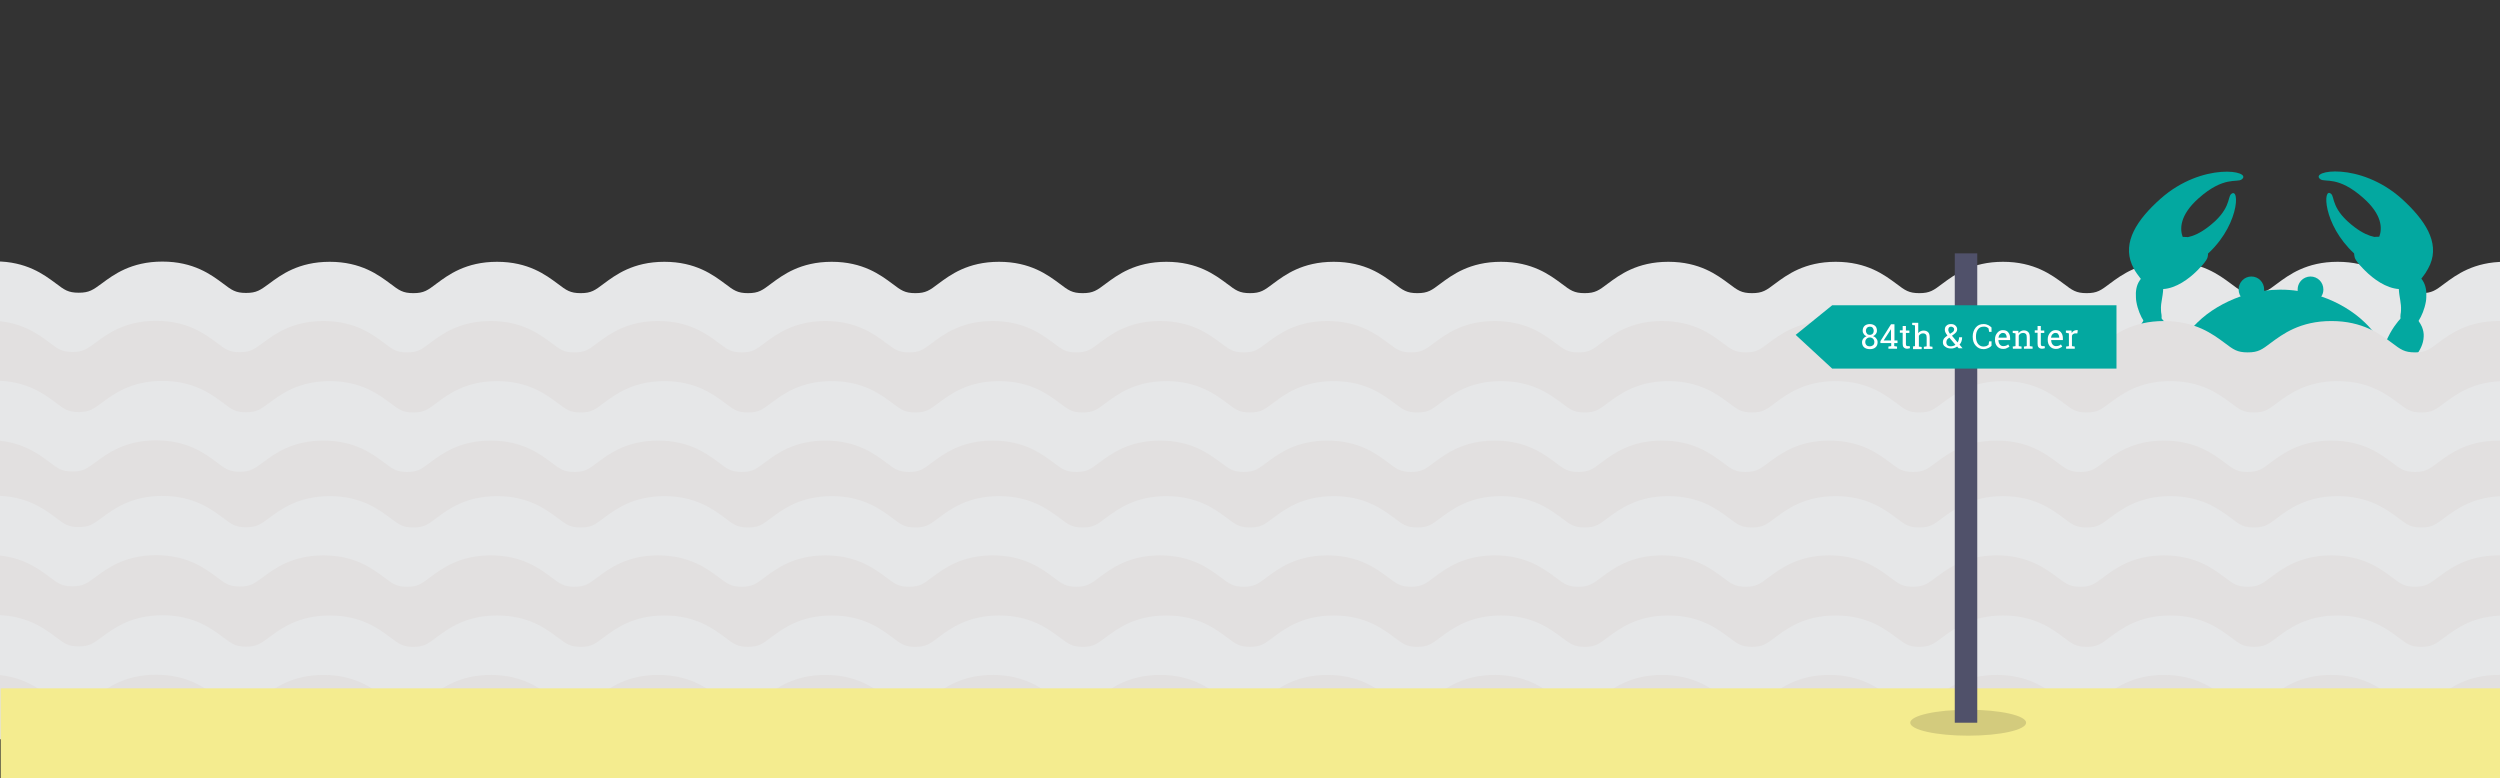 <?xml version="1.0" encoding="utf-8"?>
<!-- Generator: Adobe Illustrator 19.1.0, SVG Export Plug-In . SVG Version: 6.00 Build 0)  -->
<svg version="1.1" id="Layer_1" xmlns="http://www.w3.org/2000/svg" xmlns:xlink="http://www.w3.org/1999/xlink" x="0px" y="0px"
	 viewBox="182 325 1156.4 360" style="enable-background:new 182 325 1156.4 360;" xml:space="preserve">
<rect x="182" y="325" width="1156.4" height="360" fill="#333333" stroke="none"/>
<style type="text/css">
	.st0{fill:#E6E7E8;}
	.st1{fill:#03A8A0;}
	.st2{opacity:0.2;fill:#03A8A0;}
	.st3{fill:#E2E0E0;}
	.st4{fill:none;}
	.st5{fill:#F4EC8F;}
	.st6{fill:#D3CB7D;}
	.st7{fill:#50516A;}
	.st8{fill:#FFFFFF;}
</style>
<g>
	<path class="st0" d="M1302,489.5c-14.5,0-22.6-6.1-28-10.1c-4.1-3.1-5.8-4.4-10.7-4.4c-4.9,0-6.6,1.3-10.7,4.4
		c-5.4,4-13.5,10.1-28,10.1s-22.6-6.1-28-10.1c-4.1-3.1-5.8-4.4-10.7-4.4c-4.9,0-6.6,1.3-10.7,4.4c-5.4,4-13.5,10.1-28,10.1
		s-22.6-6.1-28-10.1c-4.1-3.1-5.8-4.4-10.7-4.4c-4.9,0-6.6,1.3-10.7,4.4c-5.4,4-13.5,10.1-28,10.1s-22.6-6.1-28-10.1
		c-4.1-3.1-5.8-4.4-10.7-4.4c-4.9,0-6.6,1.3-10.7,4.4c-5.4,4-13.5,10.1-28,10.1s-22.6-6.1-28-10.1c-4.1-3.1-5.8-4.4-10.7-4.4
		c-4.9,0-6.6,1.3-10.7,4.4c-5.4,4-13.5,10.1-28,10.1s-22.6-6.1-28-10.1c-4.1-3.1-5.8-4.4-10.7-4.4c-4.9,0-6.6,1.3-10.7,4.4
		c-5.4,4-13.5,10.1-28,10.1s-22.6-6.1-28-10.1c-4.1-3.1-5.8-4.4-10.7-4.4s-6.6,1.3-10.7,4.4c-5.4,4-13.5,10.1-28,10.1
		s-22.6-6.1-28-10.1c-4.1-3.1-5.8-4.4-10.7-4.4s-6.6,1.3-10.7,4.4c-5.4,4-13.5,10.1-28,10.1s-22.6-6.1-28-10.1
		c-4.1-3.1-5.8-4.4-10.7-4.4s-6.6,1.3-10.7,4.4c-5.4,4-13.5,10.1-28,10.1s-22.6-6.1-28-10.1c-4.1-3.1-5.8-4.4-10.7-4.4
		s-6.6,1.3-10.7,4.4c-5.4,4-13.5,10.1-28,10.1s-22.6-6.1-28-10.1c-4.1-3.1-5.8-4.4-10.7-4.4s-6.6,1.3-10.7,4.4
		c-5.4,4-13.5,10.1-28,10.1s-22.6-6.1-28-10.1c-4.1-3.1-5.8-4.3-10.7-4.3s-6.6,1.3-10.7,4.4c-5.4,4-13.5,10.1-28,10.1
		s-22.6-6.1-28-10.1c-4.1-3.1-5.8-4.4-10.7-4.4s-6.6,1.3-10.7,4.3c-5.4,4-13.5,10.1-28,10.1s-22.6-6.1-28-10.1
		c-4.1-3.1-5.8-4.4-10.7-4.4c-4.9,0-6.6,1.3-10.7,4.3c-5.4,4-13.5,10.1-28,10.1s-22.6-6.1-28-10.1c-4.1-3.1-5.8-4.4-10.7-4.4
		c-8,0-14.5-6.5-14.5-14.5s6.5-14.5,14.5-14.5c14.5,0,22.6,6.1,28,10.1c4.1,3.1,5.8,4.4,10.7,4.4c4.9,0,6.6-1.3,10.7-4.3
		c5.4-4,13.5-10.1,28-10.1s22.6,6.1,28,10.1c4.1,3.1,5.8,4.4,10.7,4.4s6.6-1.3,10.7-4.3c5.4-4,13.5-10.1,28-10.1s22.6,6.1,28,10.1
		c4.1,3.1,5.8,4.4,10.7,4.4s6.6-1.3,10.7-4.4c5.4-4,13.5-10.1,28-10.1s22.6,6.1,28,10.1c4.1,3.1,5.8,4.4,10.7,4.4s6.6-1.3,10.7-4.4
		c5.4-4,13.5-10.1,28-10.1s22.6,6.1,28,10.1c4.1,3.1,5.8,4.4,10.7,4.4s6.6-1.3,10.7-4.4c5.4-4,13.5-10.1,28-10.1s22.6,6.1,28,10.1
		c4.1,3.1,5.8,4.4,10.7,4.4s6.6-1.3,10.7-4.4c5.4-4,13.5-10.1,28-10.1s22.6,6.1,28,10.1c4.1,3.1,5.8,4.4,10.7,4.4s6.6-1.3,10.7-4.4
		c5.4-4,13.5-10.1,28-10.1s22.6,6.1,28,10.1c4.1,3.1,5.8,4.4,10.7,4.4s6.6-1.3,10.7-4.4c5.4-4,13.5-10.1,28-10.1
		c14.5,0,22.6,6.1,28,10.1c4.1,3.1,5.8,4.4,10.7,4.4c4.9,0,6.6-1.3,10.7-4.4c5.4-4,13.5-10.1,28-10.1s22.6,6.1,28,10.1
		c4.1,3.1,5.8,4.4,10.7,4.4c4.9,0,6.6-1.3,10.7-4.4c5.4-4,13.5-10.1,28-10.1s22.6,6.1,28,10.1c4.1,3.1,5.8,4.4,10.7,4.4
		c4.9,0,6.6-1.3,10.7-4.4c5.4-4,13.5-10.1,28-10.1s22.6,6.1,28,10.1c4.1,3.1,5.8,4.4,10.7,4.4c4.9,0,6.6-1.3,10.7-4.4
		c5.4-4,13.5-10.1,28-10.1s22.6,6.1,28,10.1c4.1,3.1,5.8,4.4,10.7,4.4c4.9,0,6.6-1.3,10.7-4.4c5.4-4,13.5-10.1,28-10.1
		s22.6,6.1,28,10.1c4.1,3.1,5.8,4.4,10.7,4.4c4.9,0,6.6-1.3,10.7-4.4c5.4-4,13.5-10.1,28-10.1s22.6,6.1,28,10.1
		c4.1,3.1,5.8,4.4,10.7,4.4s6.6-1.3,10.7-4.4c5.4-4,13.5-10.1,28-10.1c8,0,14.5,6.5,14.5,14.5s-6.5,14.5-14.5,14.5
		c-4.9,0-6.6,1.3-10.7,4.4C1324.6,483.4,1316.5,489.5,1302,489.5z"/>
</g>
<g>
	<g>
		<g>
			<g>
				<g>
					<g>
						<path class="st1" d="M1315,525.8c-0.3,1.3-1.1-1-3.9-4.7c-2.7-3.7-4-2.7-6.4-5.6c-0.2-0.3-0.4-0.6-0.6-0.9
							c-1.4-2.5,0.2-4.2,1.9-3.7c0.1,0,0.1,0,0.2,0.1C1309,512.2,1316.5,519.3,1315,525.8z"/>
						<path class="st1" d="M1304.1,514.7c-0.5,0-1.2-0.1-2-0.3c-1.6-0.5-3-1.2-4.2-1.9c-0.5-0.3-1-0.6-1.5-0.9
							c-1.5-0.9-2.9-1.8-4.7-2.2c-0.3-0.1-0.6-0.2-0.9-0.3c-2.8-1.1-2.6-3.6-0.9-4.1c0.3-0.1,0.9-0.2,1.5-0.2c1.5,0,3.8,0.2,6.1,0.8
							c0.6,0.1,1.1,0.3,1.7,0.5c3.2,1,6.2,2.7,6.9,5c0,0.1,0,0.1,0.1,0.2C1306.5,512.3,1306.6,514.6,1304.1,514.7z"/>
						<path class="st1" d="M1291,509.1c-0.4,0.2-1,0.3-1.7,0.4c-1.5,0.2-2.9,0.2-4.1,0.1c-0.6,0-1.2-0.1-1.7-0.2
							c-1.6-0.2-3.1-0.4-4.6-0.2c-0.3,0-0.7,0.1-1,0.2c-3.7,0.8-4.8-1.9-3.5-3.2c0.8-0.8,3.2-1.8,6-2.4c0.6-0.1,1.1-0.2,1.7-0.3
							c1.2-0.2,2.4-0.3,3.5-0.3c0.1,0,0.2,0,0.3,0c0.1,0,0.2,0,0.3,0c2.2,0,4.2,0.5,5.3,1.7c0.1,0.1,0.1,0.1,0.2,0.2
							C1292.4,505.8,1293.5,508,1291,509.1z"/>
					</g>
					<g>
						<path class="st1" d="M1319.2,513.6c-0.1,1.3-1.2-0.8-4.4-4.2c-3.1-3.4-4.3-2.2-7-4.9c-0.3-0.3-0.5-0.5-0.7-0.8
							c-1.7-2.3-0.2-4.2,1.4-3.9c0.1,0,0.1,0,0.2,0C1311.7,500.7,1319.9,506.9,1319.2,513.6z"/>
						<path class="st1" d="M1307.2,503.7c-0.5,0.1-1.2,0.1-2-0.1c-1.7-0.3-3.1-0.8-4.3-1.4c-0.5-0.2-1.1-0.5-1.6-0.7
							c-1.6-0.8-3.1-1.5-4.9-1.7c-0.3,0-0.6-0.1-0.9-0.2c-2.1-0.5-2.7-2-2.3-3c0.1-0.4,0.5-0.8,0.9-1c0.3-0.1,0.7-0.2,1.1-0.3
							c0.1,0,0.2,0,0.3-0.1c1.5-0.2,3.8-0.2,6.1,0.1c0.6,0.1,1.2,0.2,1.8,0.3c3.3,0.7,6.4,2,7.4,4.2c0,0.1,0.1,0.1,0.1,0.2
							C1309.2,501.1,1309.6,503.4,1307.2,503.7z"/>
						<path class="st1" d="M1293.5,499.7c-0.4,0.2-0.9,0.4-1.6,0.6c-1.5,0.4-2.8,0.5-4.1,0.6c-0.6,0-1.2,0-1.8,0
							c-1.1,0-2.1,0-3.2,0.1c-0.8,0.1-1.5,0.2-2.3,0.5c-3.6,1.2-5-1.3-3.8-2.8c0.5-0.6,1.8-1.5,3.5-2.2c0.7-0.3,1.4-0.6,2.1-0.9
							c0.4-0.1,0.8-0.3,1.2-0.4c0.9-0.3,1.8-0.5,2.7-0.7c0.5-0.1,1-0.2,1.5-0.2c0.1,0,0.2,0,0.2,0c2.1-0.2,4.1,0,5.4,1
							c0,0,0.1,0,0.1,0.1c0.1,0.1,0.1,0.1,0.2,0.2C1294.5,496.3,1295.9,498.3,1293.5,499.7z"/>
					</g>
					<g>
						<path class="st1" d="M1304.5,542.5c-0.6,1.1-0.8-1.2-2.4-5.6c-1.6-4.3-3.1-3.7-4.6-7.2c-0.2-0.3-0.3-0.7-0.3-1
							c-0.7-2.8,1.4-4,2.8-3c0,0,0.1,0.1,0.2,0.1C1302.5,527.7,1307.7,536.6,1304.5,542.5z"/>
						<path class="st1" d="M1300.1,525.9v0.2c0,1.1-0.6,3.3-3,2.7c-0.5-0.1-1.1-0.4-1.8-0.8c-2.8-1.7-4.3-4-6.1-5.7
							c-0.4-0.4-0.8-0.8-1.3-1.1c-0.4-0.3-0.8-0.6-1.2-0.8c-0.3-0.2-0.5-0.3-0.7-0.5c-2.4-1.8-1.5-4.1,0.2-4.2c0.4,0,0.9,0,1.5,0.2
							c0.4,0.1,0.8,0.2,1.3,0.4c0.5,0.2,1,0.4,1.5,0.6C1294.6,518.6,1300,522.3,1300.1,525.9z"/>
						<path class="st1" d="M1286,519.8c-0.5,0.1-1,0.1-1.7,0c-2.2-0.3-4-1-5.6-1.7c-1.6-0.7-3-1.3-4.7-1.6c-0.1,0-0.1,0-0.2,0
							c-0.2,0-0.3,0-0.5,0c-1.1-0.1-1.9-0.4-2.4-0.8c-1.3-0.9-1.2-2.4-0.2-3.1c0.1,0,0.1-0.1,0.2-0.1c0.9-0.5,3.2-0.8,5.7-0.7
							c0.4,0,0.7,0,1.1,0c1.5,0.1,3,0.3,4.4,0.7c2.5,0.6,4.7,1.7,5.6,3.4c0,0.1,0.1,0.2,0.1,0.3C1288.3,517,1288.7,519.5,1286,519.8
							z"/>
					</g>
					<g>
						<path class="st1" d="M1290.2,556.5c-0.9,0.9-0.4-1.4-0.6-6.1c-0.2-4.6-1.8-4.5-2.2-8.2c0-0.4,0-0.7,0-1.1
							c0.2-2.8,2.6-3.4,3.6-2c0,0,0.1,0.1,0.1,0.2C1292.8,541.9,1295.1,551.9,1290.2,556.5z"/>
						<path class="st1" d="M1291.1,539.3c0,0.1,0,0.1-0.1,0.2c-0.4,1-1.6,3-3.7,1.7c-0.4-0.3-0.9-0.7-1.5-1.3
							c-2.2-2.6-2.9-5.2-4.1-7.5c-0.3-0.5-0.6-1.1-1-1.6c-0.2-0.3-0.4-0.5-0.7-0.8c-0.2-0.2-0.4-0.5-0.6-0.7
							c-1.7-2.4-0.2-4.4,1.5-3.9c0.2,0,0.4,0.1,0.6,0.2c0.2,0.1,0.5,0.3,0.7,0.4c0.2,0.1,0.3,0.2,0.5,0.3
							C1286.5,528.8,1292.3,535.2,1291.1,539.3z"/>
						<path class="st1" d="M1281,529.2c-0.4,0.1-0.9,0.2-1.5,0.1c-0.5-0.1-1-0.3-1.6-0.5c-2.1-1-3.6-2.3-5-3.5
							c-0.9-0.8-1.7-1.5-2.7-2.1c-0.5-0.4-1.1-0.7-1.8-0.9c-3.5-1.4-3-4.2-1.1-4.6c0.6-0.1,1.5,0,2.6,0.2c2,0.4,4.7,1.3,7.1,2.6h0
							c2.1,1.1,3.9,2.5,4.8,4.1c0.3,0.5,0.5,1,0.6,1.5c0,0.1,0,0.2,0,0.3C1282.5,527.1,1282.4,528.7,1281,529.2z"/>
					</g>
				</g>
			</g>
			<g>
				<g>
					<g>
						<path class="st1" d="M1159.2,525.8c0.3,1.3,1.1-1,3.9-4.7c2.7-3.7,4-2.7,6.4-5.6c0.2-0.3,0.4-0.6,0.6-0.9
							c1.4-2.5-0.2-4.2-1.9-3.7c-0.1,0-0.1,0-0.2,0.1C1165.2,512.2,1157.8,519.3,1159.2,525.8z"/>
						<path class="st1" d="M1170.1,514.7c0.5,0,1.2-0.1,2-0.3c1.6-0.5,3-1.2,4.2-1.9c0.5-0.3,1-0.6,1.5-0.9c1.5-0.9,2.9-1.8,4.7-2.2
							c0.3-0.1,0.6-0.2,0.8-0.3c2.8-1.1,2.6-3.5,0.9-4.1c-0.3-0.1-0.8-0.2-1.5-0.2c-1.5,0-3.8,0.2-6.1,0.8c-0.6,0.1-1.1,0.3-1.7,0.5
							c-3.2,1-6.2,2.7-6.9,5c0,0.1,0,0.1-0.1,0.2C1167.8,512.3,1167.7,514.6,1170.1,514.7z"/>
						<path class="st1" d="M1183.3,509.1c0.4,0.2,1,0.3,1.7,0.4c1.5,0.2,2.9,0.2,4.1,0.1c2.6-0.2,4.9-0.8,7.4-0.3
							c3.7,0.8,4.8-1.9,3.5-3.2c-0.8-0.8-3.2-1.8-6-2.4c-1.8-0.4-3.7-0.7-5.6-0.7c-0.1,0-0.2,0-0.2,0c-2.2,0-4.2,0.5-5.3,1.7
							c-0.1,0.1-0.1,0.1-0.2,0.2C1181.9,505.8,1180.7,508,1183.3,509.1z"/>
					</g>
					<g>
						<path class="st1" d="M1155,513.6c0.1,1.3,1.2-0.8,4.4-4.2c3.1-3.4,4.3-2.2,7-4.9c0.3-0.3,0.5-0.5,0.7-0.8
							c1.7-2.3,0.2-4.2-1.4-3.9c-0.1,0-0.1,0-0.2,0C1162.5,500.7,1154.3,506.9,1155,513.6z"/>
						<path class="st1" d="M1167.1,503.7c0.5,0.1,1.2,0.1,2-0.1c1.7-0.3,3.1-0.8,4.3-1.4c0.5-0.2,1.1-0.5,1.6-0.7
							c1.6-0.8,3.1-1.5,4.9-1.7c0.3,0,0.6-0.1,0.9-0.2c2.9-0.7,3-3.2,1.4-4c-0.3-0.2-0.8-0.3-1.4-0.4c-1.5-0.2-3.8-0.2-6.1,0.1
							c-0.6,0.1-1.2,0.2-1.7,0.3c-3.3,0.7-6.4,2-7.4,4.2c0,0.1-0.1,0.1-0.1,0.2C1165,501.1,1164.7,503.4,1167.1,503.7z"/>
						<path class="st1" d="M1180.8,499.7c0.4,0.2,0.9,0.4,1.6,0.6c1.5,0.4,2.8,0.5,4.1,0.6c2.6,0.1,4.9-0.2,7.3,0.6
							c3.6,1.2,5-1.3,3.8-2.8c-0.7-0.9-3-2.1-5.7-3.1c-1.7-0.6-3.6-1.1-5.4-1.3c-0.1,0-0.2,0-0.2,0c-2.2-0.2-4.2,0-5.5,1.1
							c-0.1,0.1-0.1,0.1-0.2,0.2C1179.8,496.3,1178.4,498.3,1180.8,499.7z"/>
					</g>
					<g>
						<path class="st1" d="M1169.8,542.5c0.6,1.1,0.8-1.2,2.4-5.6c1.6-4.3,3.1-3.7,4.6-7.2c0.2-0.4,0.3-0.7,0.3-1
							c0.7-2.8-1.4-4-2.8-3c0,0-0.1,0.1-0.2,0.1C1171.8,527.7,1166.6,536.6,1169.8,542.5z"/>
						<path class="st1" d="M1174.2,525.9v0.2c0,1.1,0.6,3.3,3,2.7c0.5-0.1,1.1-0.4,1.8-0.8c2.8-1.7,4.3-4,6.1-5.7
							c0.4-0.4,0.8-0.8,1.3-1.1c0.4-0.3,0.8-0.6,1.2-0.8c0.3-0.2,0.5-0.3,0.7-0.5c2.4-1.8,1.5-4.1-0.2-4.2c-0.4,0-0.9,0.1-1.5,0.2
							c-0.4,0.1-0.8,0.2-1.3,0.4c-0.5,0.2-1,0.4-1.5,0.6C1179.6,518.6,1174.3,522.3,1174.2,525.9z"/>
						<path class="st1" d="M1188.2,519.8c0.5,0.1,1,0.1,1.7,0c4.3-0.5,6.9-2.8,10.3-3.3c0.1,0,0.1,0,0.2,0c0.2,0,0.3,0,0.5,0
							c3.6-0.2,4.1-2.9,2.7-3.9c-0.1,0-0.1-0.1-0.2-0.1c-1-0.6-3.8-0.8-6.8-0.7c-4.1,0.3-8.7,1.4-10,4c0,0.1-0.1,0.2-0.1,0.3
							C1186,517,1185.5,519.5,1188.2,519.8z"/>
					</g>
					<g>
						<path class="st1" d="M1184,556.5c0.9,0.9,0.4-1.4,0.6-6c0.2-4.6,1.8-4.5,2.2-8.2c0-0.4,0-0.7,0-1.1c-0.2-2.8-2.6-3.4-3.6-2
							c0,0-0.1,0.1-0.1,0.2C1181.4,541.9,1179.2,551.9,1184,556.5z"/>
						<path class="st1" d="M1183.1,539.3c0,0.1,0,0.1,0.1,0.2c0.4,1,1.6,3,3.7,1.7c0.5-0.3,0.9-0.7,1.5-1.3c2.2-2.6,2.9-5.2,4.1-7.5
							c0.3-0.5,0.6-1.1,1-1.6c0.2-0.3,0.4-0.5,0.7-0.8c0.2-0.2,0.4-0.5,0.6-0.7c1.7-2.4,0.2-4.4-1.5-3.9c-0.2,0-0.4,0.1-0.6,0.2
							c-0.2,0.1-0.5,0.2-0.7,0.4c-0.2,0.1-0.3,0.2-0.5,0.3C1187.8,528.8,1181.9,535.2,1183.1,539.3z"/>
						<path class="st1" d="M1193.2,529.2c0.4,0.1,0.9,0.2,1.5,0.1c0.5-0.1,1-0.3,1.6-0.6c3.4-1.6,5.2-4,7.7-5.6
							c0.5-0.4,1.1-0.7,1.8-0.9c3.5-1.4,3-4.2,1.1-4.6c-0.6-0.1-1.5,0-2.6,0.2c-3.8,0.8-10,3.4-11.9,6.7c-0.3,0.5-0.5,1-0.6,1.5
							c0,0.1,0,0.2,0,0.3C1191.7,527.1,1191.9,528.7,1193.2,529.2z"/>
					</g>
				</g>
			</g>
		</g>
		<path class="st1" d="M1286.3,496.5c0,0.8,0,1.5-0.1,2.3h0c0,0.1,0,0.2,0,0.2c0,0.1,0,0.1,0,0.2c-0.1,0.5-0.1,1.1-0.2,1.6
			c-0.1,0.7-0.3,1.5-0.4,2.2c-0.5,2.1-1.2,4.3-2.1,6.4c-0.4,1-0.9,2-1.4,2.9c-1,1.9-2.1,3.8-3.4,5.7c-0.5,0.8-1.1,1.6-1.7,2.3h0
			c-1.3,1.7-2.6,3.3-4.1,4.8c0,0,0,0,0,0c-3.2,3.4-6.8,6.4-10.6,9c-0.6,0.4-1.2,0.8-1.8,1.2c-7.2,4.5-15.3,7.2-23.3,7.3h-0.3
			c-0.3,0-0.5,0-0.7,0c-8.6-0.2-17.1-3.5-24.6-8.5c-3.8-2.6-7.2-5.6-10.3-8.8c-0.1-0.1-0.2-0.2-0.3-0.3c-1.3-1.4-2.6-3-3.8-4.5
			c-0.6-0.8-1.1-1.6-1.7-2.4c-1.3-1.9-2.4-3.8-3.3-5.7c-0.5-1-0.9-2-1.4-2.9c-0.9-2.1-1.6-4.3-2.1-6.4c-0.2-0.7-0.3-1.5-0.4-2.2
			c-0.1-0.6-0.2-1.2-0.2-1.8V499c0-0.1,0-0.1,0-0.2c-0.1-0.8-0.1-1.5-0.1-2.3c0-0.7,0-1.4,0.1-2.1c0.2-2.7,0.8-5.3,1.8-7.8
			c0.1-0.3,0.2-0.6,0.3-0.8c0.4-0.9,0.8-1.7,1.2-2.5c0.6-1.1,1.2-2.1,1.9-3.1c1.4-2.1,3-4,4.9-5.8c0.1-0.1,0.2-0.2,0.3-0.3
			c5.3-5.2,12.3-9.3,19.9-12c3.5-1.2,7.2-2.1,11-2.6c2.2-0.3,4.5-0.5,6.8-0.5c0.3,0,0.5,0,0.7,0h0.3c2.6,0,5.2,0.2,7.8,0.6
			c3.3,0.5,6.7,1.3,9.9,2.3c0.3,0.1,0.7,0.2,1,0.3c7.6,2.6,14.6,6.8,19.9,11.9c0.1,0.1,0.2,0.2,0.2,0.2c1.9,1.8,3.6,3.8,5,5.9
			c0.7,1,1.3,2,1.9,3.1c0.5,0.8,0.9,1.7,1.2,2.6c0.1,0.3,0.2,0.5,0.3,0.8c1,2.5,1.6,5.1,1.8,7.8
			C1286.3,495.2,1286.3,495.9,1286.3,496.5z"/>
		<g>
			<g>
				<g>
					<path class="st1" d="M1303.1,480.7c-0.1,3.3-1.7,6.5-3.9,9.2c-0.5,0.7-1.1,1.3-1.7,1.9c-1.3,1.3-2.7,2.5-4.1,3.5
						c-0.1,0-0.1,0.1-0.2,0.1c-0.7,0.5-1.4,0.9-2.1,1.3c-1.2,0.7-2.4,1.3-3.5,1.7c-0.1,0-0.1,0.1-0.2,0.1c-0.4,0.2-0.9,0.3-1.2,0.4
						h0c-0.4,0.1-0.8,0.2-1.1,0.2c-0.6,0.1-1.3,0-1.9-0.2c0,0,0,0,0,0c-1.2-0.4-2.3-1.2-3.1-2.3c-1.2-1.9-1.4-4.5,1.2-7.1
						c0.5-0.5,1-1.1,1.4-1.6c0.1-0.1,0.1-0.1,0.1-0.2c0.4-0.6,0.8-1.1,1.2-1.7c2.2-3.5,3-6.9,6.7-11.6c0.2-0.3,0.5-0.6,0.7-0.9
						c0.3-0.4,0.6-0.7,0.9-1c1.4-1.3,2.6-1.9,3.8-1.9c0.8,0,1.5,0.2,2.1,0.5c1,0.5,1.8,1.4,2.5,2.3c0.7,1,1.3,2.1,1.6,2.8
						C1302.9,477.7,1303.2,479.2,1303.1,480.7z"/>
					<path class="st1" d="M1304.3,462.6c0,0.7-0.1,1.4-0.2,2c-0.6,3.4-2,6.7-3.3,8.7c0,0-0.1,0.1-0.1,0.1c0,0-0.1,0.1-0.1,0.1
						c-0.4,0.6-0.9,1.1-1.3,1.5c-0.4,0.3-0.8,0.6-1.3,0.7c-2.2,0.7-5.2-0.3-5.6-3.3c-0.1-0.6-0.1-1.3,0-2c0.1-0.6,0.2-1.1,0.2-1.7
						c0.2-3.6-0.8-6-1-10c0-0.7,0-1.5,0-2.4c0-0.3,0-0.6,0.1-0.9c0.2-2.1,0.8-3.4,1.7-4.1c0.5-0.4,1-0.6,1.6-0.6
						c1.8-0.2,3.9,0.8,5,1.5c0.8,0.5,1.5,1.1,2,1.7c0.2,0.3,0.4,0.5,0.6,0.8C1304.1,457,1304.5,459.8,1304.3,462.6z"/>
					<g>
						<path class="st1" d="M1284.9,447.6c-2.3,1.1-5.2,1.2-7.9-0.5l0,0c-0.8-0.5-1.5-1.1-2.3-1.7c-0.3-0.2-0.5-0.4-0.8-0.6
							c-0.2-0.1-0.3-0.3-0.5-0.4c-0.9-0.7-1.7-1.4-2.5-2.2c-14.5-13.4-14.6-31.1-10.6-27.5c1.7,1.5,0,7.3,11,15.5
							c3.5,2.6,6.5,3.9,9,4.4c0,0,0.9-0.1,2.2-0.1c1.2,0,2.6,0.2,3.9,0.7c1.4,0.6,2.5,1.6,2.8,3.3
							C1290.1,442.6,1288,446.1,1284.9,447.6z"/>
						<path class="st1" d="M1306.1,447.3c-0.6,1.4-1.4,2.8-2.3,4.2c-0.4,0.6-0.9,1.3-1.4,1.9c-0.1,0.2-0.3,0.3-0.4,0.5
							c-0.1,0.1-0.2,0.2-0.2,0.3c-3.1,3.5-6.7,4.7-10.2,4.5h0c-5.9-0.4-11.7-4.6-15.6-8.5c-0.7-0.7-1.4-1.4-2-2.1
							c-0.1-0.1-0.2-0.2-0.3-0.3c-1.5-1.7-2.4-3.1-2.5-3.7c-0.2-0.8-0.3-1.4-0.2-1.9c0.1-0.8,0.7-1.1,1.5-1.2
							c1.3-0.2,2.2,3.5,8.3-3.4c0.6-0.6,1.2-1.6,1.7-2.9c0-0.1,0.1-0.2,0.1-0.3c1.4-3.9,1.2-10.2-7.4-17.8
							c-11.7-10.4-17.7-7.1-19.9-8.7c-5.4-4,18.2-8.3,37.6,9C1303.8,426.8,1310.4,437,1306.1,447.3z"/>
					</g>
				</g>
			</g>
			<g>
				<g>
					<path class="st1" d="M1171.1,480.7c0.1,3.3,1.7,6.5,3.9,9.2c0.5,0.7,1.1,1.3,1.7,1.9c3.1,3.1,7,5.5,9.9,6.6
						c0.1,0,0.1,0,0.2,0.1c0.9,0.3,1.7,0.5,2.3,0.6c0.6,0.1,1.3,0,1.9-0.2c3.2-1,6-5.3,1.9-9.5c-0.5-0.5-1-1.1-1.4-1.6
						c-3.3-4.2-3.7-8-8-13.5c-0.2-0.3-0.5-0.6-0.7-0.9c-1.7-2.1-3.3-2.9-4.7-2.9c-0.8,0-1.5,0.2-2.1,0.5c-2,1.1-3.5,3.6-4.1,5.1
						C1171.3,477.7,1171.1,479.2,1171.1,480.7z"/>
					<path class="st1" d="M1171.7,454.8c-1.5,2.2-1.9,5-1.7,7.8c0,0.7,0.1,1.4,0.2,2c0.6,3.5,2,6.8,3.4,8.9c0,0,0.1,0.1,0.1,0.1
						c0.4,0.6,0.9,1.1,1.2,1.4c0.4,0.3,0.8,0.6,1.3,0.7c2.6,0.8,6.3-0.7,5.6-5.3c-0.1-0.6-0.2-1.1-0.2-1.7c-0.3-4.3,1.3-6.9,1-12.5
						c0-0.3,0-0.6-0.1-0.9c-0.2-2.1-0.8-3.4-1.7-4.1c-0.5-0.4-1-0.6-1.6-0.6c-1.8-0.2-3.9,0.8-5,1.5
						C1173.2,452.9,1172.3,453.8,1171.7,454.8z"/>
					<g>
						<path class="st1" d="M1185,438.5c-0.8,4.1,1.3,7.6,4.4,9.1c2.3,1.1,5.2,1.2,7.9-0.5l0,0c0.8-0.5,1.6-1.1,2.3-1.7
							c0.3-0.2,0.5-0.4,0.8-0.6c0.2-0.1,0.3-0.3,0.5-0.4c17-13.6,17.4-33.4,13.1-29.6c-1.7,1.5,0,7.3-11,15.5
							c-3.5,2.6-6.5,3.9-9,4.4c0,0-3.5-0.5-6.1,0.6C1186.4,435.8,1185.3,436.8,1185,438.5z"/>
						<path class="st1" d="M1181.3,417c-10.9,9.7-17.5,20-13.2,30.3c0.6,1.4,1.3,2.8,2.3,4.2c0.4,0.6,0.9,1.3,1.4,1.9
							c0.2,0.3,0.4,0.5,0.7,0.8c3.1,3.5,6.7,4.7,10.2,4.5c5.9-0.4,11.7-4.6,15.6-8.5c0.7-0.7,1.4-1.5,2-2.1c0.1-0.1,0.2-0.2,0.3-0.3
							c1.5-1.7,2.4-3.1,2.5-3.7c0.6-2.3,0-2.9-1.4-3c-1.3-0.2-2.2,3.5-8.3-3.4c-0.6-0.6-1.2-1.6-1.7-2.9c-1.5-3.8-1.5-10.3,7.3-18.1
							c11.7-10.4,17.8-7.1,19.9-8.7C1224.3,404,1200.7,399.7,1181.3,417z"/>
					</g>
				</g>
			</g>
		</g>
		<g>
			<g>
				<path class="st1" d="M1256.7,458.9c0,1.2-0.3,2.3-1,3.3c-1.1,1.7-2.9,2.7-5,2.7c-0.4,0-0.8,0-1.1-0.1c-2.6-0.5-4.5-2.6-4.8-5.3
					c0-0.2,0-0.4,0-0.6c0-2.5,1.5-4.6,3.6-5.5c0.7-0.3,1.5-0.5,2.3-0.5C1254.1,452.9,1256.7,455.6,1256.7,458.9z"/>
				<ellipse class="st1" cx="1252.9" cy="457.4" rx="2.8" ry="2.8"/>
			</g>
			<g>
				<ellipse class="st1" cx="1223.4" cy="458.9" rx="5.9" ry="6"/>
				<ellipse class="st1" cx="1221.4" cy="457.4" rx="2.8" ry="2.8"/>
			</g>
		</g>
		<path class="st2" d="M1286.3,496.5c0,0.8,0,1.5-0.1,2.3h0c0,0.1,0,0.2,0,0.2c0,0.1,0,0.1,0,0.2c-0.1,0.5-0.1,1.1-0.2,1.6
			c-0.1,0.7-0.3,1.5-0.4,2.2c-0.5,2.1-1.2,4.3-2.1,6.4c-0.4,1-0.9,2-1.4,2.9c-1,1.9-2.1,3.8-3.4,5.7c-0.5,0.8-1.1,1.6-1.7,2.3h0
			c-1.3,1.7-2.6,3.3-4.1,4.8c0,0,0,0,0,0c-3.2,3.4-6.8,6.4-10.6,9c-0.6,0.4-1.2,0.8-1.8,1.2c-7.2,4.5-15.3,7.2-23.3,7.3h-0.3
			c-0.3,0-0.5,0-0.7,0c-8.6-0.2-17.1-3.5-24.6-8.5c-3.8-2.6-7.2-5.6-10.3-8.8c-0.1-0.1-0.2-0.2-0.3-0.3c-1.3-1.4-2.6-3-3.8-4.5
			c-0.6-0.8-1.1-1.6-1.7-2.4c-1.3-1.9-2.4-3.8-3.3-5.7c-0.5-1-0.9-2-1.4-2.9c-0.9-2.1-1.6-4.3-2.1-6.4c-0.2-0.7-0.3-1.5-0.4-2.2
			c-0.1-0.6-0.2-1.2-0.2-1.8V499c0-0.1,0-0.1,0-0.2c-0.1-0.8-0.1-1.5-0.1-2.3c0-0.7,0-1.4,0.1-2.1c0.2-2.7,0.8-5.3,1.8-7.8
			c0.1-0.3,0.2-0.6,0.3-0.8c0.4-0.9,0.8-1.7,1.2-2.5c0.6-1.1,1.2-2.1,1.9-3.1c-0.7,1.8-1.4,4.4-2,7.3c-0.4,2.4-0.7,5-0.6,7.7
			c0,1.2,0.2,2.4,0.3,3.6c0.1,0.7,0.3,1.5,0.5,2.2c0.2,0.8,0.5,1.6,0.8,2.5c0.8,2,1.8,4,3.3,5.8c0,0,0,0,0,0
			c0.7,0.9,1.5,1.7,2.3,2.4c1.6,1.4,3.5,2.7,5.6,3.8c11.4,6.1,28.1,7.6,32.5,7.9c0.7,0.1,1.1,0.1,1.1,0.1v0.2
			c2.4-0.1,21.2-1.3,33.6-8c2.1-1.2,4.1-2.5,5.7-4c0.8-0.7,1.5-1.4,2.1-2.2c0.1-0.1,0.1-0.2,0.2-0.3c1.4-1.8,2.5-3.8,3.2-5.8
			c0.3-0.8,0.5-1.6,0.7-2.5c0.2-0.7,0.3-1.5,0.4-2.2c0.2-1.2,0.3-2.4,0.3-3.6c0.1-2.7-0.2-5.3-0.6-7.6c-0.5-3-1.3-5.5-2-7.3
			c0.7,1,1.3,2,1.9,3.1c0.5,0.8,0.9,1.7,1.2,2.6c0.1,0.3,0.2,0.5,0.3,0.8c1,2.5,1.6,5.1,1.8,7.8
			C1286.3,495.2,1286.3,495.9,1286.3,496.5z"/>
	</g>
</g>
<g>
	<path class="st3" d="M1299.1,516.9c-14.5,0-22.6-6.1-28-10.1c-4.1-3.1-5.8-4.4-10.7-4.4c-4.9,0-6.6,1.3-10.7,4.4
		c-5.4,4-13.5,10.1-28,10.1s-22.6-6.1-28-10.1c-4.1-3.1-5.8-4.4-10.7-4.4c-4.9,0-6.6,1.3-10.7,4.4c-5.4,4-13.5,10.1-28,10.1
		s-22.6-6.1-28-10.1c-4.1-3.1-5.8-4.4-10.7-4.4c-4.9,0-6.6,1.3-10.7,4.4c-5.4,4-13.5,10.1-28,10.1s-22.6-6.1-28-10.1
		c-4.1-3.1-5.8-4.4-10.7-4.4c-4.9,0-6.6,1.3-10.7,4.4c-5.4,4-13.5,10.1-28,10.1s-22.6-6.1-28-10.1c-4.1-3.1-5.8-4.4-10.7-4.4
		c-4.9,0-6.6,1.3-10.7,4.4c-5.4,4-13.5,10.1-28,10.1s-22.6-6.1-28-10.1c-4.1-3.1-5.8-4.4-10.7-4.4c-4.9,0-6.6,1.3-10.7,4.4
		c-5.4,4-13.5,10.1-28,10.1s-22.6-6.1-28-10.1c-4.1-3.1-5.8-4.4-10.7-4.4s-6.6,1.3-10.7,4.4c-5.4,4-13.5,10.1-28,10.1
		s-22.6-6.1-28-10.1c-4.1-3.1-5.8-4.4-10.7-4.4s-6.6,1.3-10.7,4.4c-5.4,4-13.5,10.1-28,10.1s-22.6-6.1-28-10.1
		c-4.1-3.1-5.8-4.4-10.7-4.4s-6.6,1.3-10.7,4.4c-5.4,4-13.5,10.1-28,10.1s-22.6-6.1-28-10.1c-4.1-3.1-5.8-4.4-10.7-4.4
		s-6.6,1.3-10.7,4.4c-5.4,4-13.5,10.1-28,10.1s-22.6-6.1-28-10.1c-4.1-3.1-5.8-4.4-10.7-4.4s-6.6,1.3-10.7,4.4
		c-5.4,4-13.5,10.1-28,10.1s-22.6-6.1-28-10.1c-4.1-3.1-5.8-4.3-10.7-4.3s-6.6,1.3-10.7,4.4c-5.4,4-13.5,10.1-28,10.1
		s-22.6-6.1-28-10.1c-4.1-3.1-5.8-4.4-10.7-4.4s-6.6,1.3-10.7,4.3c-5.4,4-13.5,10.1-28,10.1s-22.6-6.1-28-10.1
		c-4.1-3.1-5.8-4.4-10.7-4.4c-4.9,0-6.6,1.3-10.7,4.3c-5.4,4-13.5,10.1-28,10.1s-22.6-6.1-28-10.1c-4.1-3.1-5.8-4.4-10.7-4.4
		c-8,0-14.5-6.5-14.5-14.5s6.5-14.5,14.5-14.5c14.5,0,22.6,6.1,28,10.1c4.1,3.1,5.8,4.4,10.7,4.4c4.9,0,6.6-1.3,10.7-4.3
		c5.4-4,13.5-10.1,28-10.1s22.6,6.1,28,10.1c4.1,3.1,5.8,4.4,10.7,4.4s6.6-1.3,10.7-4.3c5.4-4,13.5-10.1,28-10.1s22.6,6.1,28,10.1
		c4.1,3.1,5.8,4.4,10.7,4.4s6.6-1.3,10.7-4.4c5.4-4,13.5-10.1,28-10.1s22.6,6.1,28,10.1c4.1,3.1,5.8,4.4,10.7,4.4s6.6-1.3,10.7-4.4
		c5.4-4,13.5-10.1,28-10.1s22.6,6.1,28,10.1c4.1,3.1,5.8,4.4,10.7,4.4s6.6-1.3,10.7-4.4c5.4-4,13.5-10.1,28-10.1s22.6,6.1,28,10.1
		c4.1,3.1,5.8,4.4,10.7,4.4s6.6-1.3,10.7-4.4c5.4-4,13.5-10.1,28-10.1s22.6,6.1,28,10.1c4.1,3.1,5.8,4.4,10.7,4.4s6.6-1.3,10.7-4.4
		c5.4-4,13.5-10.1,28-10.1s22.6,6.1,28,10.1c4.1,3.1,5.8,4.4,10.7,4.4s6.6-1.3,10.7-4.4c5.4-4,13.5-10.1,28-10.1
		c14.5,0,22.6,6.1,28,10.1c4.1,3.1,5.8,4.4,10.7,4.4c4.9,0,6.6-1.3,10.7-4.4c5.4-4,13.5-10.1,28-10.1s22.6,6.1,28,10.1
		c4.1,3.1,5.8,4.4,10.7,4.4c4.9,0,6.6-1.3,10.7-4.4c5.4-4,13.5-10.1,28-10.1s22.6,6.1,28,10.1c4.1,3.1,5.8,4.4,10.7,4.4
		c4.9,0,6.6-1.3,10.7-4.4c5.4-4,13.5-10.1,28-10.1s22.6,6.1,28,10.1c4.1,3.1,5.8,4.4,10.7,4.4c4.9,0,6.6-1.3,10.7-4.4
		c5.4-4,13.5-10.1,28-10.1s22.6,6.1,28,10.1c4.1,3.1,5.8,4.4,10.7,4.4c4.9,0,6.6-1.3,10.7-4.4c5.4-4,13.5-10.1,28-10.1
		s22.6,6.1,28,10.1c4.1,3.1,5.8,4.4,10.7,4.4c4.9,0,6.6-1.3,10.7-4.4c5.4-4,13.5-10.1,28-10.1s22.6,6.1,28,10.1
		c4.1,3.1,5.8,4.4,10.7,4.4c4.9,0,6.6-1.3,10.7-4.4c5.4-4,13.5-10.1,28-10.1c8,0,14.5,6.5,14.5,14.5s-6.5,14.5-14.5,14.5
		c-4.9,0-6.6,1.3-10.7,4.4C1321.7,510.9,1313.6,516.9,1299.1,516.9z"/>
</g>
<path class="st1" d="M1421.4,841c0,0,25-47.2,0-107.9c0,0-4.2-22.3,21.9-9.9c26.1,12.4,91,63.5,104.3,117.8H1421.4z"/>
<g>
	<path class="st0" d="M1302,544.7c-14.5,0-22.6-6.1-28-10.1c-4.1-3.1-5.8-4.4-10.7-4.4c-4.9,0-6.6,1.3-10.7,4.4
		c-5.4,4-13.5,10.1-28,10.1s-22.6-6.1-28-10.1c-4.1-3.1-5.8-4.4-10.7-4.4c-4.9,0-6.6,1.3-10.7,4.4c-5.4,4-13.5,10.1-28,10.1
		s-22.6-6.1-28-10.1c-4.1-3.1-5.8-4.4-10.7-4.4c-4.9,0-6.6,1.3-10.7,4.4c-5.4,4-13.5,10.1-28,10.1s-22.6-6.1-28-10.1
		c-4.1-3.1-5.8-4.4-10.7-4.4c-4.9,0-6.6,1.3-10.7,4.4c-5.4,4-13.5,10.1-28,10.1s-22.6-6.1-28-10.1c-4.1-3.1-5.8-4.4-10.7-4.4
		c-4.9,0-6.6,1.3-10.7,4.4c-5.4,4-13.5,10.1-28,10.1s-22.6-6.1-28-10.1c-4.1-3.1-5.8-4.4-10.7-4.4c-4.9,0-6.6,1.3-10.7,4.4
		c-5.4,4-13.5,10.1-28,10.1s-22.6-6.1-28-10.1c-4.1-3.1-5.8-4.4-10.7-4.4s-6.6,1.3-10.7,4.4c-5.4,4-13.5,10.1-28,10.1
		s-22.6-6.1-28-10.1c-4.1-3.1-5.8-4.4-10.7-4.4s-6.6,1.3-10.7,4.4c-5.4,4-13.5,10.1-28,10.1s-22.6-6.1-28-10.1
		c-4.1-3.1-5.8-4.4-10.7-4.4s-6.6,1.3-10.7,4.4c-5.4,4-13.5,10.1-28,10.1s-22.6-6.1-28-10.1c-4.1-3.1-5.8-4.4-10.7-4.4
		s-6.6,1.3-10.7,4.4c-5.4,4-13.5,10.1-28,10.1s-22.6-6.1-28-10.1c-4.1-3.1-5.8-4.4-10.7-4.4s-6.6,1.3-10.7,4.4
		c-5.4,4-13.5,10.1-28,10.1s-22.6-6.1-28-10.1c-4.1-3.1-5.8-4.3-10.7-4.3s-6.6,1.3-10.7,4.4c-5.4,4-13.5,10.1-28,10.1
		s-22.6-6.1-28-10.1c-4.1-3.1-5.8-4.4-10.7-4.4s-6.6,1.3-10.7,4.3c-5.4,4-13.5,10.1-28,10.1s-22.6-6.1-28-10.1
		c-4.1-3.1-5.8-4.4-10.7-4.4c-4.9,0-6.6,1.3-10.7,4.3c-5.4,4-13.5,10.1-28,10.1s-22.6-6.1-28-10.1c-4.1-3.1-5.8-4.4-10.7-4.4
		c-8,0-14.5-6.5-14.5-14.5s6.5-14.5,14.5-14.5c14.5,0,22.6,6.1,28,10.1c4.1,3.1,5.8,4.4,10.7,4.4c4.9,0,6.6-1.3,10.7-4.3
		c5.4-4,13.5-10.1,28-10.1s22.6,6.1,28,10.1c4.1,3.1,5.8,4.4,10.7,4.4s6.6-1.3,10.7-4.3c5.4-4,13.5-10.1,28-10.1s22.6,6.1,28,10.1
		c4.1,3.1,5.8,4.4,10.7,4.4s6.6-1.3,10.7-4.4c5.4-4,13.5-10.1,28-10.1s22.6,6.1,28,10.1c4.1,3.1,5.8,4.4,10.7,4.4s6.6-1.3,10.7-4.4
		c5.4-4,13.5-10.1,28-10.1s22.6,6.1,28,10.1c4.1,3.1,5.8,4.4,10.7,4.4s6.6-1.3,10.7-4.4c5.4-4,13.5-10.1,28-10.1s22.6,6.1,28,10.1
		c4.1,3.1,5.8,4.4,10.7,4.4s6.6-1.3,10.7-4.4c5.4-4,13.5-10.1,28-10.1s22.6,6.1,28,10.1c4.1,3.1,5.8,4.4,10.7,4.4s6.6-1.3,10.7-4.4
		c5.4-4,13.5-10.1,28-10.1s22.6,6.1,28,10.1c4.1,3.1,5.8,4.4,10.7,4.4s6.6-1.3,10.7-4.4c5.4-4,13.5-10.1,28-10.1
		c14.5,0,22.6,6.1,28,10.1c4.1,3.1,5.8,4.4,10.7,4.4c4.9,0,6.6-1.3,10.7-4.4c5.4-4,13.5-10.1,28-10.1s22.6,6.1,28,10.1
		c4.1,3.1,5.8,4.4,10.7,4.4c4.9,0,6.6-1.3,10.7-4.4c5.4-4,13.5-10.1,28-10.1s22.6,6.1,28,10.1c4.1,3.1,5.8,4.4,10.7,4.4
		c4.9,0,6.6-1.3,10.7-4.4c5.4-4,13.5-10.1,28-10.1s22.6,6.1,28,10.1c4.1,3.1,5.8,4.4,10.7,4.4c4.9,0,6.6-1.3,10.7-4.4
		c5.4-4,13.5-10.1,28-10.1s22.6,6.1,28,10.1c4.1,3.1,5.8,4.4,10.7,4.4c4.9,0,6.6-1.3,10.7-4.4c5.4-4,13.5-10.1,28-10.1
		s22.6,6.1,28,10.1c4.1,3.1,5.8,4.4,10.7,4.4c4.9,0,6.6-1.3,10.7-4.4c5.4-4,13.5-10.1,28-10.1s22.6,6.1,28,10.1
		c4.1,3.1,5.8,4.4,10.7,4.4s6.6-1.3,10.7-4.4c5.4-4,13.5-10.1,28-10.1c8,0,14.5,6.5,14.5,14.5s-6.5,14.5-14.5,14.5
		c-4.9,0-6.6,1.3-10.7,4.4C1324.6,538.7,1316.5,544.7,1302,544.7z"/>
</g>
<g>
	<path class="st3" d="M1299.1,572.2c-14.5,0-22.6-6.1-28-10.1c-4.1-3.1-5.8-4.4-10.7-4.4c-4.9,0-6.6,1.3-10.7,4.4
		c-5.4,4-13.5,10.1-28,10.1s-22.6-6.1-28-10.1c-4.1-3.1-5.8-4.4-10.7-4.4c-4.9,0-6.6,1.3-10.7,4.4c-5.4,4-13.5,10.1-28,10.1
		s-22.6-6.1-28-10.1c-4.1-3.1-5.8-4.4-10.7-4.4c-4.9,0-6.6,1.3-10.7,4.4c-5.4,4-13.5,10.1-28,10.1s-22.6-6.1-28-10.1
		c-4.1-3.1-5.8-4.4-10.7-4.4c-4.9,0-6.6,1.3-10.7,4.4c-5.4,4-13.5,10.1-28,10.1s-22.6-6.1-28-10.1c-4.1-3.1-5.8-4.4-10.7-4.4
		c-4.9,0-6.6,1.3-10.7,4.4c-5.4,4-13.5,10.1-28,10.1s-22.6-6.1-28-10.1c-4.1-3.1-5.8-4.4-10.7-4.4c-4.9,0-6.6,1.3-10.7,4.4
		c-5.4,4-13.5,10.1-28,10.1s-22.6-6.1-28-10.1c-4.1-3.1-5.8-4.4-10.7-4.4s-6.6,1.3-10.7,4.4c-5.4,4-13.5,10.1-28,10.1
		s-22.6-6.1-28-10.1c-4.1-3.1-5.8-4.4-10.7-4.4s-6.6,1.3-10.7,4.4c-5.4,4-13.5,10.1-28,10.1s-22.6-6.1-28-10.1
		c-4.1-3.1-5.8-4.4-10.7-4.4s-6.6,1.3-10.7,4.4c-5.4,4-13.5,10.1-28,10.1s-22.6-6.1-28-10.1c-4.1-3.1-5.8-4.4-10.7-4.4
		s-6.6,1.3-10.7,4.4c-5.4,4-13.5,10.1-28,10.1s-22.6-6.1-28-10.1c-4.1-3.1-5.8-4.4-10.7-4.4s-6.6,1.3-10.7,4.4
		c-5.4,4-13.5,10.1-28,10.1s-22.6-6.1-28-10.1c-4.1-3.1-5.8-4.3-10.7-4.3s-6.6,1.3-10.7,4.4c-5.4,4-13.5,10.1-28,10.1
		s-22.6-6.1-28-10.1c-4.1-3.1-5.8-4.4-10.7-4.4s-6.6,1.3-10.7,4.3c-5.4,4-13.5,10.1-28,10.1s-22.6-6.1-28-10.1
		c-4.1-3.1-5.8-4.4-10.7-4.4c-4.9,0-6.6,1.3-10.7,4.3c-5.4,4-13.5,10.1-28,10.1s-22.6-6.1-28-10.1c-4.1-3.1-5.8-4.4-10.7-4.4
		c-8,0-14.5-6.5-14.5-14.5s6.5-14.5,14.5-14.5c14.5,0,22.6,6.1,28,10.1c4.1,3.1,5.8,4.4,10.7,4.4c4.9,0,6.6-1.3,10.7-4.3
		c5.4-4,13.5-10.1,28-10.1s22.6,6.1,28,10.1c4.1,3.1,5.8,4.4,10.7,4.4s6.6-1.3,10.7-4.3c5.4-4,13.5-10.1,28-10.1s22.6,6.1,28,10.1
		c4.1,3.1,5.8,4.4,10.7,4.4s6.6-1.3,10.7-4.4c5.4-4,13.5-10.1,28-10.1s22.6,6.1,28,10.1c4.1,3.1,5.8,4.4,10.7,4.4s6.6-1.3,10.7-4.4
		c5.4-4,13.5-10.1,28-10.1s22.6,6.1,28,10.1c4.1,3.1,5.8,4.4,10.7,4.4s6.6-1.3,10.7-4.4c5.4-4,13.5-10.1,28-10.1s22.6,6.1,28,10.1
		c4.1,3.1,5.8,4.4,10.7,4.4s6.6-1.3,10.7-4.4c5.4-4,13.5-10.1,28-10.1s22.6,6.1,28,10.1c4.1,3.1,5.8,4.4,10.7,4.4s6.6-1.3,10.7-4.4
		c5.4-4,13.5-10.1,28-10.1s22.6,6.1,28,10.1c4.1,3.1,5.8,4.4,10.7,4.4s6.6-1.3,10.7-4.4c5.4-4,13.5-10.1,28-10.1
		c14.5,0,22.6,6.1,28,10.1c4.1,3.1,5.8,4.4,10.7,4.4c4.9,0,6.6-1.3,10.7-4.4c5.4-4,13.5-10.1,28-10.1s22.6,6.1,28,10.1
		c4.1,3.1,5.8,4.4,10.7,4.4c4.9,0,6.6-1.3,10.7-4.4c5.4-4,13.5-10.1,28-10.1s22.6,6.1,28,10.1c4.1,3.1,5.8,4.4,10.7,4.4
		c4.9,0,6.6-1.3,10.7-4.4c5.4-4,13.5-10.1,28-10.1s22.6,6.1,28,10.1c4.1,3.1,5.8,4.4,10.7,4.4c4.9,0,6.6-1.3,10.7-4.4
		c5.4-4,13.5-10.1,28-10.1s22.6,6.1,28,10.1c4.1,3.1,5.8,4.4,10.7,4.4c4.9,0,6.6-1.3,10.7-4.4c5.4-4,13.5-10.1,28-10.1
		s22.6,6.1,28,10.1c4.1,3.1,5.8,4.4,10.7,4.4c4.9,0,6.6-1.3,10.7-4.4c5.4-4,13.5-10.1,28-10.1s22.6,6.1,28,10.1
		c4.1,3.1,5.8,4.4,10.7,4.4c4.9,0,6.6-1.3,10.7-4.4c5.4-4,13.5-10.1,28-10.1c8,0,14.5,6.5,14.5,14.5s-6.5,14.5-14.5,14.5
		c-4.9,0-6.6,1.3-10.7,4.4C1321.7,566.1,1313.6,572.2,1299.1,572.2z"/>
</g>
<g>
	<path class="st0" d="M1302,597.9c-14.5,0-22.6-6.1-28-10.1c-4.1-3.1-5.8-4.4-10.7-4.4c-4.9,0-6.6,1.3-10.7,4.4
		c-5.4,4-13.5,10.1-28,10.1s-22.6-6.1-28-10.1c-4.1-3.1-5.8-4.4-10.7-4.4c-4.9,0-6.6,1.3-10.7,4.4c-5.4,4-13.5,10.1-28,10.1
		s-22.6-6.1-28-10.1c-4.1-3.1-5.8-4.4-10.7-4.4c-4.9,0-6.6,1.3-10.7,4.4c-5.4,4-13.5,10.1-28,10.1s-22.6-6.1-28-10.1
		c-4.1-3.1-5.8-4.4-10.7-4.4c-4.9,0-6.6,1.3-10.7,4.4c-5.4,4-13.5,10.1-28,10.1s-22.6-6.1-28-10.1c-4.1-3.1-5.8-4.4-10.7-4.4
		c-4.9,0-6.6,1.3-10.7,4.4c-5.4,4-13.5,10.1-28,10.1s-22.6-6.1-28-10.1c-4.1-3.1-5.8-4.4-10.7-4.4c-4.9,0-6.6,1.3-10.7,4.4
		c-5.4,4-13.5,10.1-28,10.1s-22.6-6.1-28-10.1c-4.1-3.1-5.8-4.4-10.7-4.4s-6.6,1.3-10.7,4.4c-5.4,4-13.5,10.1-28,10.1
		s-22.6-6.1-28-10.1c-4.1-3.1-5.8-4.4-10.7-4.4s-6.6,1.3-10.7,4.4c-5.4,4-13.5,10.1-28,10.1s-22.6-6.1-28-10.1
		c-4.1-3.1-5.8-4.4-10.7-4.4s-6.6,1.3-10.7,4.4c-5.4,4-13.5,10.1-28,10.1s-22.6-6.1-28-10.1c-4.1-3.1-5.8-4.4-10.7-4.4
		s-6.6,1.3-10.7,4.4c-5.4,4-13.5,10.1-28,10.1s-22.6-6.1-28-10.1c-4.1-3.1-5.8-4.4-10.7-4.4s-6.6,1.3-10.7,4.4
		c-5.4,4-13.5,10.1-28,10.1s-22.6-6.1-28-10.1c-4.1-3.1-5.8-4.3-10.7-4.3s-6.6,1.3-10.7,4.4c-5.4,4-13.5,10.1-28,10.1
		s-22.6-6.1-28-10.1c-4.1-3.1-5.8-4.4-10.7-4.4s-6.6,1.3-10.7,4.3c-5.4,4-13.5,10.1-28,10.1s-22.6-6.1-28-10.1
		c-4.1-3.1-5.8-4.4-10.7-4.4c-4.9,0-6.6,1.3-10.7,4.3c-5.4,4-13.5,10.1-28,10.1s-22.6-6.1-28-10.1c-4.1-3.1-5.8-4.4-10.7-4.4
		c-8,0-14.5-6.5-14.5-14.5s6.5-14.5,14.5-14.5c14.5,0,22.6,6.1,28,10.1c4.1,3.1,5.8,4.4,10.7,4.4c4.9,0,6.6-1.3,10.7-4.3
		c5.4-4,13.5-10.1,28-10.1s22.6,6.1,28,10.1c4.1,3.1,5.8,4.4,10.7,4.4s6.6-1.3,10.7-4.3c5.4-4,13.5-10.1,28-10.1s22.6,6.1,28,10.1
		c4.1,3.1,5.8,4.4,10.7,4.4s6.6-1.3,10.7-4.4c5.4-4,13.5-10.1,28-10.1s22.6,6.1,28,10.1c4.1,3.1,5.8,4.4,10.7,4.4s6.6-1.3,10.7-4.4
		c5.4-4,13.5-10.1,28-10.1s22.6,6.1,28,10.1c4.1,3.1,5.8,4.4,10.7,4.4s6.6-1.3,10.7-4.4c5.4-4,13.5-10.1,28-10.1s22.6,6.1,28,10.1
		c4.1,3.1,5.8,4.4,10.7,4.4s6.6-1.3,10.7-4.4c5.4-4,13.5-10.1,28-10.1s22.6,6.1,28,10.1c4.1,3.1,5.8,4.4,10.7,4.4s6.6-1.3,10.7-4.4
		c5.4-4,13.5-10.1,28-10.1s22.6,6.1,28,10.1c4.1,3.1,5.8,4.4,10.7,4.4s6.6-1.3,10.7-4.4c5.4-4,13.5-10.1,28-10.1
		c14.5,0,22.6,6.1,28,10.1c4.1,3.1,5.8,4.4,10.7,4.4c4.9,0,6.6-1.3,10.7-4.4c5.4-4,13.5-10.1,28-10.1s22.6,6.1,28,10.1
		c4.1,3.1,5.8,4.4,10.7,4.4c4.9,0,6.6-1.3,10.7-4.4c5.4-4,13.5-10.1,28-10.1s22.6,6.1,28,10.1c4.1,3.1,5.8,4.4,10.7,4.4
		c4.9,0,6.6-1.3,10.7-4.4c5.4-4,13.5-10.1,28-10.1s22.6,6.1,28,10.1c4.1,3.1,5.8,4.4,10.7,4.4c4.9,0,6.6-1.3,10.7-4.4
		c5.4-4,13.5-10.1,28-10.1s22.6,6.1,28,10.1c4.1,3.1,5.8,4.4,10.7,4.4c4.9,0,6.6-1.3,10.7-4.4c5.4-4,13.5-10.1,28-10.1
		s22.6,6.1,28,10.1c4.1,3.1,5.8,4.4,10.7,4.4c4.9,0,6.6-1.3,10.7-4.4c5.4-4,13.5-10.1,28-10.1s22.6,6.1,28,10.1
		c4.1,3.1,5.8,4.4,10.7,4.4s6.6-1.3,10.7-4.4c5.4-4,13.5-10.1,28-10.1c8,0,14.5,6.5,14.5,14.5s-6.5,14.5-14.5,14.5
		c-4.9,0-6.6,1.3-10.7,4.4C1324.6,591.8,1316.5,597.9,1302,597.9z"/>
</g>
<g>
	<path class="st3" d="M1299.1,625.3c-14.5,0-22.6-6.1-28-10.1c-4.1-3.1-5.8-4.4-10.7-4.4c-4.9,0-6.6,1.3-10.7,4.4
		c-5.4,4-13.5,10.1-28,10.1s-22.6-6.1-28-10.1c-4.1-3.1-5.8-4.4-10.7-4.4c-4.9,0-6.6,1.3-10.7,4.4c-5.4,4-13.5,10.1-28,10.1
		s-22.6-6.1-28-10.1c-4.1-3.1-5.8-4.4-10.7-4.4c-4.9,0-6.6,1.3-10.7,4.4c-5.4,4-13.5,10.1-28,10.1s-22.6-6.1-28-10.1
		c-4.1-3.1-5.8-4.4-10.7-4.4c-4.9,0-6.6,1.3-10.7,4.4c-5.4,4-13.5,10.1-28,10.1s-22.6-6.1-28-10.1c-4.1-3.1-5.8-4.4-10.7-4.4
		c-4.9,0-6.6,1.3-10.7,4.4c-5.4,4-13.5,10.1-28,10.1s-22.6-6.1-28-10.1c-4.1-3.1-5.8-4.4-10.7-4.4c-4.9,0-6.6,1.3-10.7,4.4
		c-5.4,4-13.5,10.1-28,10.1s-22.6-6.1-28-10.1c-4.1-3.1-5.8-4.4-10.7-4.4s-6.6,1.3-10.7,4.4c-5.4,4-13.5,10.1-28,10.1
		s-22.6-6.1-28-10.1c-4.1-3.1-5.8-4.4-10.7-4.4s-6.6,1.3-10.7,4.4c-5.4,4-13.5,10.1-28,10.1s-22.6-6.1-28-10.1
		c-4.1-3.1-5.8-4.4-10.7-4.4s-6.6,1.3-10.7,4.4c-5.4,4-13.5,10.1-28,10.1s-22.6-6.1-28-10.1c-4.1-3.1-5.8-4.4-10.7-4.4
		s-6.6,1.3-10.7,4.4c-5.4,4-13.5,10.1-28,10.1s-22.6-6.1-28-10.1c-4.1-3.1-5.8-4.4-10.7-4.4s-6.6,1.3-10.7,4.4
		c-5.4,4-13.5,10.1-28,10.1s-22.6-6.1-28-10.1c-4.1-3.1-5.8-4.3-10.7-4.3s-6.6,1.3-10.7,4.4c-5.4,4-13.5,10.1-28,10.1
		s-22.6-6.1-28-10.1c-4.1-3.1-5.8-4.4-10.7-4.4s-6.6,1.3-10.7,4.3c-5.4,4-13.5,10.1-28,10.1s-22.6-6.1-28-10.1
		c-4.1-3.1-5.8-4.4-10.7-4.4c-4.9,0-6.6,1.3-10.7,4.3c-5.4,4-13.5,10.1-28,10.1s-22.6-6.1-28-10.1c-4.1-3.1-5.8-4.4-10.7-4.4
		c-8,0-14.5-6.5-14.5-14.5s6.5-14.5,14.5-14.5c14.5,0,22.6,6.1,28,10.1c4.1,3.1,5.8,4.4,10.7,4.4c4.9,0,6.6-1.3,10.7-4.3
		c5.4-4,13.5-10.1,28-10.1s22.6,6.1,28,10.1c4.1,3.1,5.8,4.4,10.7,4.4s6.6-1.3,10.7-4.3c5.4-4,13.5-10.1,28-10.1s22.6,6.1,28,10.1
		c4.1,3.1,5.8,4.4,10.7,4.4s6.6-1.3,10.7-4.4c5.4-4,13.5-10.1,28-10.1s22.6,6.1,28,10.1c4.1,3.1,5.8,4.4,10.7,4.4s6.6-1.3,10.7-4.4
		c5.4-4,13.5-10.1,28-10.1s22.6,6.1,28,10.1c4.1,3.1,5.8,4.4,10.7,4.4s6.6-1.3,10.7-4.4c5.4-4,13.5-10.1,28-10.1s22.6,6.1,28,10.1
		c4.1,3.1,5.8,4.4,10.7,4.4s6.6-1.3,10.7-4.4c5.4-4,13.5-10.1,28-10.1s22.6,6.1,28,10.1c4.1,3.1,5.8,4.4,10.7,4.4s6.6-1.3,10.7-4.4
		c5.4-4,13.5-10.1,28-10.1s22.6,6.1,28,10.1c4.1,3.1,5.8,4.4,10.7,4.4s6.6-1.3,10.7-4.4c5.4-4,13.5-10.1,28-10.1
		c14.5,0,22.6,6.1,28,10.1c4.1,3.1,5.8,4.4,10.7,4.4c4.9,0,6.6-1.3,10.7-4.4c5.4-4,13.5-10.1,28-10.1s22.6,6.1,28,10.1
		c4.1,3.1,5.8,4.4,10.7,4.4c4.9,0,6.6-1.3,10.7-4.4c5.4-4,13.5-10.1,28-10.1s22.6,6.1,28,10.1c4.1,3.1,5.8,4.4,10.7,4.4
		c4.9,0,6.6-1.3,10.7-4.4c5.4-4,13.5-10.1,28-10.1s22.6,6.1,28,10.1c4.1,3.1,5.8,4.4,10.7,4.4c4.9,0,6.6-1.3,10.7-4.4
		c5.4-4,13.5-10.1,28-10.1s22.6,6.1,28,10.1c4.1,3.1,5.8,4.4,10.7,4.4c4.9,0,6.6-1.3,10.7-4.4c5.4-4,13.5-10.1,28-10.1
		s22.6,6.1,28,10.1c4.1,3.1,5.8,4.4,10.7,4.4c4.9,0,6.6-1.3,10.7-4.4c5.4-4,13.5-10.1,28-10.1s22.6,6.1,28,10.1
		c4.1,3.1,5.8,4.4,10.7,4.4c4.9,0,6.6-1.3,10.7-4.4c5.4-4,13.5-10.1,28-10.1c8,0,14.5,6.5,14.5,14.5s-6.5,14.5-14.5,14.5
		c-4.9,0-6.6,1.3-10.7,4.4C1321.7,619.3,1313.6,625.3,1299.1,625.3z"/>
</g>
<g>
	<path class="st0" d="M1302,653.1c-14.5,0-22.6-6.1-28-10.1c-4.1-3.1-5.8-4.4-10.7-4.4c-4.9,0-6.6,1.3-10.7,4.4
		c-5.4,4-13.5,10.1-28,10.1s-22.6-6.1-28-10.1c-4.1-3.1-5.8-4.4-10.7-4.4c-4.9,0-6.6,1.3-10.7,4.4c-5.4,4-13.5,10.1-28,10.1
		s-22.6-6.1-28-10.1c-4.1-3.1-5.8-4.4-10.7-4.4c-4.9,0-6.6,1.3-10.7,4.4c-5.4,4-13.5,10.1-28,10.1s-22.6-6.1-28-10.1
		c-4.1-3.1-5.8-4.4-10.7-4.4c-4.9,0-6.6,1.3-10.7,4.4c-5.4,4-13.5,10.1-28,10.1s-22.6-6.1-28-10.1c-4.1-3.1-5.8-4.4-10.7-4.4
		c-4.9,0-6.6,1.3-10.7,4.4c-5.4,4-13.5,10.1-28,10.1s-22.6-6.1-28-10.1c-4.1-3.1-5.8-4.4-10.7-4.4c-4.9,0-6.6,1.3-10.7,4.4
		c-5.4,4-13.5,10.1-28,10.1s-22.6-6.1-28-10.1c-4.1-3.1-5.8-4.4-10.7-4.4s-6.6,1.3-10.7,4.4c-5.4,4-13.5,10.1-28,10.1
		s-22.6-6.1-28-10.1c-4.1-3.1-5.8-4.4-10.7-4.4s-6.6,1.3-10.7,4.4c-5.4,4-13.5,10.1-28,10.1s-22.6-6.1-28-10.1
		c-4.1-3.1-5.8-4.4-10.7-4.4s-6.6,1.3-10.7,4.4c-5.4,4-13.5,10.1-28,10.1s-22.6-6.1-28-10.1c-4.1-3.1-5.8-4.4-10.7-4.4
		s-6.6,1.3-10.7,4.4c-5.4,4-13.5,10.1-28,10.1s-22.6-6.1-28-10.1c-4.1-3.1-5.8-4.4-10.7-4.4s-6.6,1.3-10.7,4.4
		c-5.4,4-13.5,10.1-28,10.1s-22.6-6.1-28-10.1c-4.1-3.1-5.8-4.3-10.7-4.3s-6.6,1.3-10.7,4.4c-5.4,4-13.5,10.1-28,10.1
		s-22.6-6.1-28-10.1c-4.1-3.1-5.8-4.4-10.7-4.4s-6.6,1.3-10.7,4.3c-5.4,4-13.5,10.1-28,10.1s-22.6-6.1-28-10.1
		c-4.1-3.1-5.8-4.4-10.7-4.4c-4.9,0-6.6,1.3-10.7,4.3c-5.4,4-13.5,10.1-28,10.1s-22.6-6.1-28-10.1c-4.1-3.1-5.8-4.4-10.7-4.4
		c-8,0-14.5-6.5-14.5-14.5s6.5-14.5,14.5-14.5c14.5,0,22.6,6.1,28,10.1c4.1,3.1,5.8,4.4,10.7,4.4c4.9,0,6.6-1.3,10.7-4.3
		c5.4-4,13.5-10.1,28-10.1s22.6,6.1,28,10.1c4.1,3.1,5.8,4.4,10.7,4.4s6.6-1.3,10.7-4.3c5.4-4,13.5-10.1,28-10.1s22.6,6.1,28,10.1
		c4.1,3.1,5.8,4.4,10.7,4.4s6.6-1.3,10.7-4.4c5.4-4,13.5-10.1,28-10.1s22.6,6.1,28,10.1c4.1,3.1,5.8,4.4,10.7,4.4s6.6-1.3,10.7-4.4
		c5.4-4,13.5-10.1,28-10.1s22.6,6.1,28,10.1c4.1,3.1,5.8,4.4,10.7,4.4s6.6-1.3,10.7-4.4c5.4-4,13.5-10.1,28-10.1s22.6,6.1,28,10.1
		c4.1,3.1,5.8,4.4,10.7,4.4s6.6-1.3,10.7-4.4c5.4-4,13.5-10.1,28-10.1s22.6,6.1,28,10.1c4.1,3.1,5.8,4.4,10.7,4.4s6.6-1.3,10.7-4.4
		c5.4-4,13.5-10.1,28-10.1s22.6,6.1,28,10.1c4.1,3.1,5.8,4.4,10.7,4.4s6.6-1.3,10.7-4.4c5.4-4,13.5-10.1,28-10.1
		c14.5,0,22.6,6.1,28,10.1c4.1,3.1,5.8,4.4,10.7,4.4c4.9,0,6.6-1.3,10.7-4.4c5.4-4,13.5-10.1,28-10.1s22.6,6.1,28,10.1
		c4.1,3.1,5.8,4.4,10.7,4.4c4.9,0,6.6-1.3,10.7-4.4c5.4-4,13.5-10.1,28-10.1s22.6,6.1,28,10.1c4.1,3.1,5.8,4.4,10.7,4.4
		c4.9,0,6.6-1.3,10.7-4.4c5.4-4,13.5-10.1,28-10.1s22.6,6.1,28,10.1c4.1,3.1,5.8,4.4,10.7,4.4c4.9,0,6.6-1.3,10.7-4.4
		c5.4-4,13.5-10.1,28-10.1s22.6,6.1,28,10.1c4.1,3.1,5.8,4.4,10.7,4.4c4.9,0,6.6-1.3,10.7-4.4c5.4-4,13.5-10.1,28-10.1
		s22.6,6.1,28,10.1c4.1,3.1,5.8,4.4,10.7,4.4c4.9,0,6.6-1.3,10.7-4.4c5.4-4,13.5-10.1,28-10.1s22.6,6.1,28,10.1
		c4.1,3.1,5.8,4.4,10.7,4.4s6.6-1.3,10.7-4.4c5.4-4,13.5-10.1,28-10.1c8,0,14.5,6.5,14.5,14.5s-6.5,14.5-14.5,14.5
		c-4.9,0-6.6,1.3-10.7,4.4C1324.6,647.1,1316.5,653.1,1302,653.1z"/>
</g>
<g>
	<path class="st3" d="M1299.1,680.6c-14.5,0-22.6-6.1-28-10.1c-4.1-3.1-5.8-4.4-10.7-4.4c-4.9,0-6.6,1.3-10.7,4.4
		c-5.4,4-13.5,10.1-28,10.1s-22.6-6.1-28-10.1c-4.1-3.1-5.8-4.4-10.7-4.4c-4.9,0-6.6,1.3-10.7,4.4c-5.4,4-13.5,10.1-28,10.1
		s-22.6-6.1-28-10.1c-4.1-3.1-5.8-4.4-10.7-4.4c-4.9,0-6.6,1.3-10.7,4.4c-5.4,4-13.5,10.1-28,10.1s-22.6-6.1-28-10.1
		c-4.1-3.1-5.8-4.4-10.7-4.4c-4.9,0-6.6,1.3-10.7,4.4c-5.4,4-13.5,10.1-28,10.1s-22.6-6.1-28-10.1c-4.1-3.1-5.8-4.4-10.7-4.4
		c-4.9,0-6.6,1.3-10.7,4.4c-5.4,4-13.5,10.1-28,10.1s-22.6-6.1-28-10.1c-4.1-3.1-5.8-4.4-10.7-4.4c-4.9,0-6.6,1.3-10.7,4.4
		c-5.4,4-13.5,10.1-28,10.1s-22.6-6.1-28-10.1c-4.1-3.1-5.8-4.4-10.7-4.4s-6.6,1.3-10.7,4.4c-5.4,4-13.5,10.1-28,10.1
		s-22.6-6.1-28-10.1c-4.1-3.1-5.8-4.4-10.7-4.4s-6.6,1.3-10.7,4.4c-5.4,4-13.5,10.1-28,10.1s-22.6-6.1-28-10.1
		c-4.1-3.1-5.8-4.4-10.7-4.4s-6.6,1.3-10.7,4.4c-5.4,4-13.5,10.1-28,10.1s-22.6-6.1-28-10.1c-4.1-3.1-5.8-4.4-10.7-4.4
		s-6.6,1.3-10.7,4.4c-5.4,4-13.5,10.1-28,10.1s-22.6-6.1-28-10.1c-4.1-3.1-5.8-4.4-10.7-4.4s-6.6,1.3-10.7,4.4
		c-5.4,4-13.5,10.1-28,10.1s-22.6-6.1-28-10.1c-4.1-3.1-5.8-4.3-10.7-4.3s-6.6,1.3-10.7,4.4c-5.4,4-13.5,10.1-28,10.1
		s-22.6-6.1-28-10.1c-4.1-3.1-5.8-4.4-10.7-4.4s-6.6,1.3-10.7,4.3c-5.4,4-13.5,10.1-28,10.1s-22.6-6.1-28-10.1
		c-4.1-3.1-5.8-4.4-10.7-4.4c-4.9,0-6.6,1.3-10.7,4.3c-5.4,4-13.5,10.1-28,10.1s-22.6-6.1-28-10.1c-4.1-3.1-5.8-4.4-10.7-4.4
		c-8,0-14.5-6.5-14.5-14.5s6.5-14.5,14.5-14.5c14.5,0,22.6,6.1,28,10.1c4.1,3.1,5.8,4.4,10.7,4.4c4.9,0,6.6-1.3,10.7-4.3
		c5.4-4,13.5-10.1,28-10.1s22.6,6.1,28,10.1c4.1,3.1,5.8,4.4,10.7,4.4s6.6-1.3,10.7-4.3c5.4-4,13.5-10.1,28-10.1s22.6,6.1,28,10.1
		c4.1,3.1,5.8,4.4,10.7,4.4s6.6-1.3,10.7-4.4c5.4-4,13.5-10.1,28-10.1s22.6,6.1,28,10.1c4.1,3.1,5.8,4.4,10.7,4.4s6.6-1.3,10.7-4.4
		c5.4-4,13.5-10.1,28-10.1s22.6,6.1,28,10.1c4.1,3.1,5.8,4.4,10.7,4.4s6.6-1.3,10.7-4.4c5.4-4,13.5-10.1,28-10.1s22.6,6.1,28,10.1
		c4.1,3.1,5.8,4.4,10.7,4.4s6.6-1.3,10.7-4.4c5.4-4,13.5-10.1,28-10.1s22.6,6.1,28,10.1c4.1,3.1,5.8,4.4,10.7,4.4s6.6-1.3,10.7-4.4
		c5.4-4,13.5-10.1,28-10.1s22.6,6.1,28,10.1c4.1,3.1,5.8,4.4,10.7,4.4s6.6-1.3,10.7-4.4c5.4-4,13.5-10.1,28-10.1
		c14.5,0,22.6,6.1,28,10.1c4.1,3.1,5.8,4.4,10.7,4.4c4.9,0,6.6-1.3,10.7-4.4c5.4-4,13.5-10.1,28-10.1s22.6,6.1,28,10.1
		c4.1,3.1,5.8,4.4,10.7,4.4c4.9,0,6.6-1.3,10.7-4.4c5.4-4,13.5-10.1,28-10.1s22.6,6.1,28,10.1c4.1,3.1,5.8,4.4,10.7,4.4
		c4.9,0,6.6-1.3,10.7-4.4c5.4-4,13.5-10.1,28-10.1s22.6,6.1,28,10.1c4.1,3.1,5.8,4.4,10.7,4.4c4.9,0,6.6-1.3,10.7-4.4
		c5.4-4,13.5-10.1,28-10.1s22.6,6.1,28,10.1c4.1,3.1,5.8,4.4,10.7,4.4c4.9,0,6.6-1.3,10.7-4.4c5.4-4,13.5-10.1,28-10.1
		s22.6,6.1,28,10.1c4.1,3.1,5.8,4.4,10.7,4.4c4.9,0,6.6-1.3,10.7-4.4c5.4-4,13.5-10.1,28-10.1s22.6,6.1,28,10.1
		c4.1,3.1,5.8,4.4,10.7,4.4c4.9,0,6.6-1.3,10.7-4.4c5.4-4,13.5-10.1,28-10.1c8,0,14.5,6.5,14.5,14.5s-6.5,14.5-14.5,14.5
		c-4.9,0-6.6,1.3-10.7,4.4C1321.7,674.5,1313.6,680.6,1299.1,680.6z"/>
</g>
<rect x="182.3" y="373.9" class="st4" width="1156.4" height="279.4"/>
<rect x="182.3" y="643.4" class="st5" width="1156.4" height="55.2"/>
<ellipse class="st6" cx="1092.4" cy="659.3" rx="26.8" ry="6"/>
<rect x="1086.2" y="442.2" class="st7" width="10.4" height="217.1"/>
<polygon class="st1" points="1161,495.5 1029.5,495.5 1012.6,479.9 1029.5,466.2 1161,466.2 "/>
<g>
	<path class="st7" d="M2238.4,1238.2c-0.4,0.9-0.8,1.6-1.2,2.2s-0.8,1.1-1.3,1.4c-0.2,0.2-0.5,0.3-0.8,0.4s-0.6,0.1-0.8,0.1l0,0
		c-0.4,0-0.8-0.1-1-0.4c-0.3-0.3-0.4-0.7-0.4-1.2l0,0l0,0c0-0.3,0.1-0.7,0.2-1.2s0.3-1,0.5-1.6c0.1-0.2,0.2-0.6,0.4-1.2
		c0.2-0.6,0.5-1.3,0.7-2c0-0.1,0.1-0.4,0.3-0.9h-1.3c-0.2,0-0.4-0.2-0.4-0.4c0-0.2,0.2-0.4,0.4-0.4h1.5c0.1-0.1,0.1-0.3,0.2-0.4
		c0.4-1.1,0.8-2.3,0.9-2.5c0.1-0.2,0.3-0.3,0.5-0.3s0.3,0.3,0.3,0.5c-0.1,0.2-0.5,1.4-0.9,2.5c0,0.1,0,0.1-0.1,0.2h1.3
		c0.2,0,0.4,0.2,0.4,0.4c0,0.2-0.2,0.4-0.4,0.4h-1.6c-0.2,0.6-0.3,1-0.4,1.2c-0.3,0.8-0.5,1.5-0.7,2s-0.3,0.9-0.4,1.2
		c-0.2,0.6-0.4,1.1-0.5,1.5c-0.1,0.4-0.2,0.8-0.2,1.1l0,0c0,0.3,0.1,0.5,0.2,0.7c0.1,0.1,0.3,0.2,0.4,0.2l0,0c0.2,0,0.4,0,0.6-0.1
		c0.2-0.1,0.4-0.1,0.5-0.3c0.4-0.3,0.7-0.7,1.1-1.2c0.4-0.6,0.7-1.3,1.1-2.1c0.1-0.2,0.4-0.3,0.6-0.2
		C2238.4,1237.7,2238.5,1237.9,2238.4,1238.2z"/>
	<path class="st7" d="M2246.3,1238.2L2246.3,1238.2c-0.8,1.7-1.8,4.2-3.6,4.2l0,0c-0.6,0-0.9-0.2-1.1-0.6c-0.2-0.3-0.3-0.7-0.3-1.1
		v-0.1c0-0.4,0.1-0.9,0.2-1.4s0.3-1,0.5-1.4c0.1-0.1,0.1-0.2,0.1-0.4c0.3-0.7,0.7-1.8,0.7-2.7c0-0.6-0.3-1-1-1
		c-0.5,0-1.1,0.5-1.6,1.1c-0.7,0.9-1.4,2.2-1.8,3.3l0,0c-0.6,1.5-1.2,3.2-1.4,3.9c-0.1,0.2-0.3,0.3-0.5,0.3
		c-0.2-0.1-0.3-0.3-0.3-0.5c0.2-0.6,0.8-2.3,1.4-3.9l0,0l0,0l0,0c0.6-1.7,1.2-3.3,1.4-3.9l0,0c0.2-0.6,0.3-0.8,0.4-1.1
		c0.2-0.5,0.3-0.9,0.4-1.2l0.1-0.3c0.1-0.3,0.3-0.8,0.5-1.4c0.1-0.2,0.3-0.3,0.5-0.2s0.3,0.3,0.3,0.5c-0.2,0.5-0.4,1-0.5,1.4
		c0,0.1-0.1,0.2-0.1,0.3c-0.2,0.5-0.3,0.9-0.4,1.2l-0.3,0.7c0.6-0.6,1.2-0.9,1.8-0.9c1.4,0,1.9,0.8,1.9,1.9c0,1-0.5,2.2-0.8,3
		c-0.1,0.1-0.1,0.3-0.1,0.4c-0.2,0.5-0.3,0.9-0.5,1.4c-0.1,0.4-0.2,0.8-0.2,1.2l0,0c0,0.2,0,0.5,0.1,0.6s0.2,0.2,0.4,0.2l0,0
		c1.2,0,2.2-2.1,2.8-3.6v-0.1c0.1-0.2,0.3-0.3,0.6-0.2C2246.3,1237.7,2246.4,1237.9,2246.3,1238.2z"/>
	<path class="st7" d="M2253.5,1238.2c-0.8,1.7-1.7,2.7-2.7,3.4c-1,0.6-2.1,0.8-3.1,0.8l0,0l0,0c-0.7,0-1.4-0.3-1.8-0.7
		c-0.5-0.5-0.8-1.1-0.7-2l0,0l0,0c0-0.5,0.1-1.1,0.3-1.7l0,0c0.1-0.4,0.3-0.9,0.5-1.3c0.5-1,1.1-2,1.7-2.7c0.3-0.3,0.6-0.5,1-0.7
		c0.3-0.2,0.7-0.3,1.1-0.3c0.5,0,0.8,0.1,1.1,0.3c0.3,0.2,0.5,0.5,0.6,0.8s0,0.7-0.1,1c-0.2,0.5-0.5,1-1,1.4s-1.2,0.8-1.8,1.1
		c-0.9,0.4-1.8,0.7-2.3,0.8c-0.1,0.5-0.2,0.9-0.2,1.3l0,0c0,0.6,0.2,1.1,0.5,1.4c0.3,0.3,0.8,0.5,1.3,0.5l0,0c0.8,0,1.7-0.1,2.6-0.7
		c0.9-0.5,1.7-1.5,2.3-3c0.1-0.2,0.3-0.3,0.6-0.2C2253.5,1237.7,2253.6,1238,2253.5,1238.2z M2246.6,1237.4c0.5-0.1,1-0.3,1.6-0.6
		s1.2-0.6,1.6-1c0.3-0.3,0.6-0.6,0.7-1c0.1-0.2,0.1-0.4,0-0.6c0-0.1-0.1-0.2-0.2-0.3c-0.1-0.1-0.3-0.2-0.6-0.2
		c-0.2,0-0.5,0.1-0.7,0.2c-0.2,0.1-0.5,0.3-0.7,0.6c-0.6,0.6-1.2,1.5-1.6,2.4C2246.7,1237.1,2246.6,1237.2,2246.6,1237.4z"/>
	<path class="st7" d="M2257.2,1238.2c-0.4,0.8-0.8,1.8-1.4,2.6c-0.6,0.9-1.4,1.6-2.3,1.6l0,0c-0.5,0-0.9-0.2-1.1-0.6
		c-0.2-0.3-0.3-0.7-0.3-1.1v-0.1c0-0.3,0.1-0.7,0.2-1.2s0.3-1,0.5-1.6c0.1-0.2,0.2-0.6,0.4-1.2c0.2-0.6,0.5-1.3,0.7-2
		c0-0.1,0.1-0.3,0.2-0.5l0.3-0.9c0.1-0.2,0.3-0.3,0.5-0.3c0.2,0.1,0.3,0.3,0.3,0.5l-0.3,0.9l-0.2,0.5c-0.3,0.8-0.5,1.5-0.7,2
		s-0.3,0.9-0.4,1.2c-0.2,0.6-0.4,1.1-0.5,1.5c-0.1,0.4-0.2,0.8-0.2,1.1l0,0c0,0.2,0,0.5,0.1,0.6c0.1,0.1,0.2,0.2,0.4,0.2l0,0
		c0.6,0,1.1-0.5,1.6-1.2c0.5-0.8,0.9-1.7,1.3-2.5c0.1-0.2,0.4-0.3,0.6-0.2C2257.2,1237.7,2257.3,1237.9,2257.2,1238.2z M2255,1231.3
		c0-0.4,0.3-0.7,0.7-0.7s0.7,0.3,0.7,0.7c0,0.4-0.3,0.7-0.7,0.7C2255.3,1231.9,2255,1231.6,2255,1231.3z"/>
	<path class="st7" d="M2264.5,1238.2L2264.5,1238.2c-0.8,1.7-1.8,4.2-3.6,4.2l0,0c-0.5,0-0.9-0.2-1.1-0.6c-0.2-0.3-0.3-0.7-0.3-1.1
		v-0.1c0-0.3,0.1-0.7,0.2-1.2s0.3-1,0.5-1.6c0.2-0.5,0.3-0.9,0.4-1.1c0.1-0.4,0.2-0.6,0.4-1l-0.3-0.1c-0.6-0.2-1.2-0.4-1.8-0.7
		c-0.1,0.2-0.1,0.4-0.2,0.5l0,0l-1.6,3.5c-0.1,0.2-0.3,0.3-0.6,0.2c-0.2-0.1-0.3-0.3-0.2-0.6l1.6-3.5c0.1-0.2,0.2-0.4,0.2-0.6
		c-0.7-0.5-1.1-1-1-1.9c0-0.3,0.2-0.6,0.4-0.8l0,0c0.2-0.2,0.5-0.3,0.8-0.3c0.1,0,0.2,0,0.3,0l0,0c0.3,0.1,0.5,0.3,0.6,0.5
		c0.1,0.2,0.2,0.5,0.2,0.7s0,0.4-0.1,0.6s-0.1,0.4-0.2,0.7c0.6,0.3,1.2,0.5,1.8,0.7c0.3,0.1,0.5,0.2,0.8,0.2
		c0.2,0.1,0.3,0.3,0.2,0.6l0,0c-0.2,0.6-0.3,0.9-0.5,1.4c-0.1,0.3-0.2,0.6-0.4,1.1c-0.2,0.6-0.4,1.1-0.5,1.5
		c-0.1,0.4-0.2,0.8-0.2,1.1l0,0c0,0.2,0,0.5,0.2,0.6c0.1,0.1,0.2,0.2,0.4,0.2c1.3,0,2.2-2.1,2.8-3.6v-0.1c0.1-0.2,0.3-0.3,0.6-0.2
		C2264.5,1237.7,2264.6,1237.9,2264.5,1238.2z M2258.5,1232.8c0-0.1,0-0.2-0.1-0.3c0-0.1-0.1-0.1-0.1-0.1l0,0h-0.1
		c-0.1,0-0.2,0-0.2,0.1l0,0c-0.1,0.1-0.1,0.2-0.1,0.3c0,0.4,0.2,0.7,0.5,0.9c0.1-0.2,0.1-0.3,0.2-0.5
		C2258.5,1233,2258.5,1232.9,2258.5,1232.8z"/>
	<path class="st7" d="M2275,1238.2L2275,1238.2c-0.8,1.7-1.8,4.2-3.6,4.2l0,0l0,0c-0.5,0-0.9-0.2-1.1-0.6c-0.2-0.2-0.2-0.5-0.3-0.8
		c-0.6,0.8-1.3,1.4-2.2,1.4l0,0c-0.5,0-0.9-0.2-1.1-0.6c-0.2-0.3-0.3-0.7-0.3-1.1v-0.1c0-0.3,0.1-0.7,0.2-1.2c0.1-0.5,0.3-1,0.5-1.6
		c0.1-0.3,0.3-0.9,0.6-1.6c0.3-0.9,0.7-2,1.1-3c0.1-0.2,0.3-0.3,0.5-0.2c0.2,0.1,0.3,0.3,0.2,0.5c-0.4,1.2-0.8,2.2-1.1,3
		c-0.3,0.7-0.5,1.3-0.6,1.6c-0.2,0.6-0.4,1.1-0.5,1.5c-0.1,0.4-0.2,0.8-0.2,1.1l0,0c0,0.2,0,0.5,0.1,0.6c0.1,0.1,0.2,0.2,0.5,0.2
		c1.2,0,2.2-2.1,2.8-3.6l0,0c0,0,0,0,0-0.1c0.1-0.3,0.3-0.9,0.6-1.6c0.4-0.9,0.7-2,1.1-3c0.1-0.2,0.3-0.3,0.5-0.2
		c0.2,0.1,0.3,0.3,0.3,0.5c-0.4,1.2-0.8,2.2-1.1,3c-0.3,0.7-0.5,1.3-0.6,1.6l0,0v0.1c-0.2,0.5-0.3,1-0.4,1.4
		c-0.1,0.4-0.2,0.8-0.2,1.1l0,0c0,0.2,0,0.5,0.1,0.6c0.1,0.1,0.2,0.2,0.4,0.2l0,0c1.2,0,2.2-2.1,2.8-3.6v-0.1
		c0.1-0.2,0.3-0.3,0.6-0.2C2275,1237.7,2275.1,1237.9,2275,1238.2z"/>
	<path class="st7" d="M2280.5,1238.8L2280.5,1238.8L2280.5,1238.8c0,1.2-0.5,2.1-1.2,2.7s-1.6,0.9-2.4,0.9l0,0c-0.1,0-0.1,0-0.2,0
		c-0.8,0-1.5-0.4-2-0.9s-0.8-1.2-0.8-1.9c0-0.1,0-0.1,0-0.2c0.1-0.7,0.3-1.4,0.8-2c0.5-0.5,1.1-0.8,1.9-0.8c0.5,0,1,0.2,1.4,0.6
		c0.3,0.3,0.5,0.8,0.6,1.4c0,0.2-0.2,0.4-0.4,0.4s-0.4-0.2-0.4-0.4c0-0.3-0.1-0.6-0.3-0.8c-0.2-0.2-0.5-0.3-0.7-0.3
		c-0.5,0-1,0.2-1.3,0.6c-0.4,0.4-0.6,0.9-0.6,1.4v0.1c0,0.5,0.2,1,0.5,1.4s0.9,0.6,1.4,0.7c0.1,0,0.1,0,0.2,0l0,0
		c0.7,0,1.4-0.2,1.9-0.7c0.5-0.4,0.9-1.1,0.9-2l0,0c0-1-0.5-1.8-1-2.7c-0.1-0.2-0.2-0.4-0.3-0.6c-0.1,0.1-0.3,0.3-0.4,0.5
		c-0.2,0.2-0.4,0.2-0.6,0c-0.2-0.1-0.2-0.4-0.1-0.6c0.2-0.3,0.4-0.5,0.7-0.7l0,0c-0.2-0.6-0.4-1.1-0.3-1.7c0-0.2,0.1-0.4,0.2-0.6
		l0,0c0.1-0.2,0.2-0.3,0.3-0.5c0.1-0.1,0.3-0.2,0.4-0.3c0.2-0.1,0.3-0.1,0.5-0.1c0.3,0,0.5,0.1,0.7,0.3c0.2,0.2,0.2,0.4,0.3,0.7
		c0,0.2,0,0.4-0.1,0.6c0,0.2-0.1,0.4-0.2,0.6c-0.2,0.5-0.5,0.9-0.8,1.2c0.1,0.3,0.3,0.5,0.4,0.8
		C2279.9,1236.6,2280.5,1237.6,2280.5,1238.8z M2279,1233.3c0.1-0.1,0.1-0.3,0.1-0.4c0-0.1,0.1-0.2,0-0.4c0-0.1,0-0.1,0-0.2
		c0,0,0,0-0.1,0h-0.1c-0.1,0-0.1,0.1-0.2,0.1c-0.1,0.1-0.1,0.1-0.2,0.2l0,0c0,0.1-0.1,0.2-0.1,0.3c0,0.3,0,0.6,0.1,0.9
		C2278.7,1233.8,2278.8,1233.5,2279,1233.3z"/>
	<path class="st7" d="M2289.9,1238.2L2289.9,1238.2c-0.8,1.7-1.8,4.2-3.6,4.2l0,0l0,0c-0.5,0-0.9-0.2-1.1-0.6
		c-0.2-0.2-0.2-0.5-0.3-0.8c-0.6,0.8-1.3,1.4-2.2,1.4l0,0c-0.5,0-0.9-0.2-1.1-0.6c-0.2-0.3-0.3-0.7-0.3-1.1v-0.1
		c0-0.3,0.1-0.7,0.2-1.2s0.3-1,0.5-1.6c0.1-0.3,0.3-0.9,0.6-1.6c0.3-0.9,0.7-2,1.1-3c0.1-0.2,0.3-0.3,0.5-0.2
		c0.2,0.1,0.3,0.3,0.2,0.5c-0.4,1.2-0.8,2.2-1.1,3c-0.3,0.7-0.5,1.3-0.6,1.6c-0.2,0.6-0.4,1.1-0.5,1.5c-0.1,0.4-0.2,0.8-0.2,1.1l0,0
		c0,0.2,0,0.5,0.1,0.6c0.1,0.1,0.2,0.2,0.5,0.2c1.2,0,2.2-2.1,2.8-3.6l0,0c0,0,0,0,0-0.1c0.1-0.3,0.3-0.9,0.6-1.6
		c0.4-0.9,0.7-2,1.1-3c0.1-0.2,0.3-0.3,0.5-0.2c0.2,0.1,0.3,0.3,0.3,0.5c-0.4,1.2-0.8,2.2-1.1,3c-0.3,0.7-0.5,1.3-0.6,1.6l0,0v0.1
		c-0.2,0.5-0.3,1-0.4,1.4c-0.1,0.4-0.2,0.8-0.2,1.1l0,0c0,0.2,0,0.5,0.1,0.6c0.1,0.1,0.2,0.2,0.4,0.2l0,0c1.2,0,2.2-2.1,2.8-3.6
		v-0.1c0.1-0.2,0.3-0.3,0.6-0.2C2289.9,1237.7,2290,1237.9,2289.9,1238.2z"/>
	<path class="st7" d="M2297.9,1238.2L2297.9,1238.2c-0.8,1.7-1.8,4.2-3.6,4.2l0,0c-0.5,0-0.9-0.2-1.1-0.6c-0.2-0.3-0.3-0.7-0.3-1.1
		l0,0c-0.7,1-1.5,1.7-2.5,1.6c-0.6,0-1-0.3-1.2-0.7c-0.3-0.4-0.4-1-0.4-1.6c0-1.1,0.6-3.3,1.6-5c0.7-1.2,1.7-2.1,2.8-2.2
		c0.1,0,0.1,0,0.2,0c0.5,0,1,0.3,1.4,0.7c0.1,0.1,0.2,0.2,0.3,0.4c0.1-0.3,0.2-0.6,0.3-0.9c0.1-0.2,0.3-0.3,0.5-0.2s0.3,0.3,0.2,0.5
		c-0.2,0.6-0.6,1.6-1,2.7c-0.3,0.7-0.5,1.4-0.7,2c-0.2,0.6-0.4,1.1-0.5,1.5c-0.1,0.4-0.2,0.8-0.2,1.1l0,0c0,0.2,0,0.5,0.1,0.6
		c0.1,0.1,0.2,0.2,0.5,0.2c1.2,0,2.2-2.1,2.8-3.6v-0.1c0.1-0.2,0.3-0.3,0.6-0.2C2297.9,1237.7,2298,1237.9,2297.9,1238.2z
		 M2293.9,1236.5c0.2-0.4,0.3-0.8,0.5-1.1c0-0.1,0-0.1,0-0.1c0-0.5-0.1-0.8-0.4-1.1c-0.2-0.2-0.5-0.4-0.8-0.4h-0.1
		c-0.8,0-1.5,0.8-2.1,1.8c-0.9,1.5-1.4,3.5-1.5,4.5c0,0.5,0.1,0.9,0.2,1.1c0.1,0.2,0.3,0.3,0.6,0.3
		C2292,1241.5,2293.1,1238.5,2293.9,1236.5z"/>
	<path class="st7" d="M2302.1,1238.2c-0.4,0.9-0.8,1.6-1.2,2.2s-0.8,1.1-1.3,1.4c-0.2,0.2-0.5,0.3-0.8,0.4s-0.6,0.1-0.8,0.1l0,0
		c-0.4,0-0.8-0.1-1-0.4c-0.3-0.3-0.4-0.7-0.4-1.2l0,0l0,0c0-0.3,0.1-0.8,0.2-1.2c0.1-0.5,0.3-1,0.5-1.6c0.5-1.6,1.1-3.2,1.7-4.9
		l0.4-1.3l0.1-0.3c0.1-0.3,0.3-0.8,0.5-1.4c0.1-0.2,0.3-0.3,0.5-0.3c0.2,0.1,0.3,0.3,0.3,0.5c-0.2,0.5-0.4,1.1-0.5,1.4
		c0,0.1-0.1,0.2-0.1,0.4l-0.4,1.3c-0.6,1.6-1.1,3.2-1.7,4.9c-0.2,0.6-0.3,1.1-0.5,1.5c-0.1,0.4-0.2,0.8-0.2,1l0,0
		c0,0.3,0.1,0.5,0.2,0.7c0.1,0.1,0.3,0.2,0.4,0.2l0,0c0.2,0,0.4,0,0.6-0.1s0.4-0.1,0.5-0.3c0.4-0.3,0.7-0.7,1.1-1.2
		c0.4-0.6,0.7-1.3,1.1-2.1c0.1-0.2,0.4-0.3,0.6-0.2C2302.1,1237.7,2302.2,1237.9,2302.1,1238.2z"/>
	<path class="st7" d="M2310.8,1238.8L2310.8,1238.8L2310.8,1238.8c0,1.2-0.5,2.1-1.2,2.7s-1.6,0.9-2.4,0.9l0,0c-0.1,0-0.1,0-0.2,0
		c-0.8,0-1.5-0.4-2-0.9s-0.8-1.2-0.8-1.9c0-0.1,0-0.1,0-0.2c0.1-0.7,0.3-1.4,0.8-2c0.5-0.5,1.1-0.8,1.9-0.8c0.5,0,1,0.2,1.4,0.6
		c0.3,0.3,0.5,0.8,0.6,1.4c0,0.2-0.2,0.4-0.4,0.4s-0.4-0.2-0.4-0.4c0-0.3-0.1-0.6-0.3-0.8c-0.2-0.2-0.5-0.3-0.7-0.3
		c-0.5,0-1,0.2-1.3,0.6c-0.4,0.4-0.6,0.9-0.6,1.4v0.1c0,0.5,0.2,1,0.5,1.4s0.9,0.6,1.4,0.7c0.1,0,0.1,0,0.2,0l0,0
		c0.7,0,1.4-0.2,1.9-0.7c0.5-0.4,0.9-1.1,0.9-2l0,0c0-1-0.5-1.8-1-2.7c-0.1-0.2-0.2-0.4-0.3-0.6c-0.1,0.1-0.3,0.3-0.4,0.5
		c-0.2,0.2-0.4,0.2-0.6,0c-0.2-0.1-0.2-0.4-0.1-0.6c0.2-0.3,0.4-0.5,0.7-0.7l0,0c-0.2-0.6-0.4-1.1-0.3-1.7c0-0.2,0.1-0.4,0.2-0.6
		l0,0c0.1-0.2,0.2-0.3,0.3-0.5c0.1-0.1,0.3-0.2,0.4-0.3c0.2-0.1,0.3-0.1,0.5-0.1c0.3,0,0.5,0.1,0.7,0.3c0.2,0.2,0.2,0.4,0.3,0.7
		c0,0.2,0,0.4-0.1,0.6c0,0.2-0.1,0.4-0.2,0.6c-0.2,0.5-0.5,0.9-0.8,1.2c0.1,0.3,0.3,0.5,0.4,0.8
		C2310.2,1236.6,2310.8,1237.6,2310.8,1238.8z M2309.3,1233.3c0.1-0.1,0.1-0.3,0.1-0.4c0-0.1,0.1-0.2,0-0.4c0-0.1,0-0.1,0-0.2
		c0,0,0,0-0.1,0h-0.1c-0.1,0-0.1,0.1-0.2,0.1c-0.1,0.1-0.1,0.1-0.2,0.2l0,0c0,0.1-0.1,0.2-0.1,0.3c0,0.3,0,0.6,0.1,0.9
		C2309,1233.8,2309.2,1233.5,2309.3,1233.3z"/>
	<path class="st7" d="M2320.6,1238.1c0,0.1-0.1,0.3-0.2,0.4c-0.1,0.1-0.1,0.2-0.2,0.3c-0.3,0.5-0.6,1-1,1.4c-0.4,0.4-1,0.7-1.7,0.7
		c-0.2,0-0.4,0-0.6-0.1c-0.3-0.1-0.6-0.2-0.8-0.5c-0.8,1.1-1.8,1.9-3,1.8l0,0l0,0l0,0c-0.7,0-1.2-0.4-1.4-0.8
		c-0.9,2.5-1.7,4.7-1.9,5.3c-0.1,0.2-0.3,0.3-0.5,0.3c-0.2-0.1-0.3-0.3-0.3-0.5c0.2-0.6,1.2-3.4,2.2-6.2c1.1-3.1,2.3-6.3,2.5-6.9
		c0-0.1,0.1-0.2,0.1-0.3c0.1-0.2,0.3-0.3,0.5-0.3c0.2,0.1,0.3,0.3,0.3,0.5l-0.2,0.4c0.6-0.6,1.2-1,2-1c0.6,0,1,0.3,1.3,0.7
		s0.4,1,0.4,1.6v0.1l0,0c-0.1,1.1-0.6,2.9-1.4,4.4c0,0.1-0.1,0.1-0.1,0.2c0.2,0.2,0.4,0.3,0.6,0.4c0.1,0,0.2,0,0.4,0
		c0.5,0,0.8-0.2,1.2-0.5c0.3-0.3,0.6-0.8,0.8-1.2c0-0.1,0.1-0.2,0.2-0.3c0-0.1,0.1-0.2,0.1-0.4c0.1-0.2,0.3-0.3,0.6-0.2
		C2320.6,1237.7,2320.7,1237.9,2320.6,1238.1z M2316.4,1238.1c-0.1,0.2-0.1,0.4-0.1,0.5c0.6-1.2,0.9-2.5,1-3.4l0,0v-0.1l0,0
		c0-0.5,0-0.9-0.2-1.1c-0.1-0.2-0.3-0.3-0.6-0.3c-1.6,0-2.8,3-3.6,5l-0.1,0.3c-0.1,0.5-0.3,1-0.3,1.4c0,0.6,0.1,1,0.7,1l0,0l0,0
		c0.9,0,1.8-0.7,2.4-1.7c-0.1-0.3-0.2-0.6-0.2-1c0-0.3,0-0.6,0.1-1c0.1-0.2,0.3-0.4,0.5-0.3
		C2316.3,1237.6,2316.4,1237.9,2316.4,1238.1z"/>
	<path class="st7" d="M2328.3,1238.1c-0.1,0.1-0.1,0.3-0.2,0.4s-0.1,0.2-0.2,0.3c-0.3,0.5-0.6,1-1,1.4c-0.5,0.4-1,0.7-1.7,0.7
		c-0.2,0-0.4,0-0.6-0.1c-0.3-0.1-0.6-0.3-0.9-0.5c-0.7,1-1.7,1.8-2.7,1.8c-3.3,0-1.1-5.5,0-7.3c0.7-1.2,1.7-2.1,2.8-2.1l0,0
		c0.6,0,1.1,0.2,1.5,0.7c0.3,0.4,0.5,0.9,0.5,1.6c0,1.3-0.7,3.1-1.5,4.6c0.1,0.2,0.4,0.3,0.6,0.4c0.1,0,0.2,0,0.3,0
		c0.5,0,0.9-0.2,1.2-0.5c0.3-0.3,0.6-0.8,0.8-1.2c0.1-0.1,0.1-0.2,0.2-0.3c0.1-0.1,0.1-0.2,0.2-0.4c0.1-0.2,0.3-0.3,0.6-0.2
		C2328.3,1237.7,2328.4,1237.9,2328.3,1238.1z M2324.1,1238.1c-0.1,0.2-0.1,0.3-0.1,0.5c0.6-1.2,1-2.5,1-3.4c0-0.5-0.1-0.8-0.3-1
		s-0.5-0.4-0.9-0.4c-0.8,0-1.5,0.7-2,1.7c-0.8,1.3-2.7,6-0.7,6c0.7,0,1.6-0.8,2.2-1.7c-0.1-0.3-0.2-0.6-0.2-0.9s0-0.6,0.1-1
		c0.1-0.2,0.3-0.4,0.5-0.3C2324,1237.6,2324.2,1237.9,2324.1,1238.1z"/>
	<path class="st7" d="M2332.4,1238.2c-0.4,0.9-0.8,1.6-1.2,2.2s-0.8,1.1-1.3,1.4c-0.2,0.2-0.5,0.3-0.8,0.4s-0.6,0.1-0.8,0.1l0,0
		c-0.4,0-0.8-0.1-1-0.4c-0.3-0.3-0.4-0.7-0.4-1.2l0,0l0,0c0-0.3,0.1-0.7,0.2-1.2s0.3-1,0.5-1.6c0.1-0.2,0.2-0.6,0.4-1.2
		c0.2-0.6,0.5-1.3,0.7-2c0-0.1,0.1-0.4,0.3-0.9h-1.3c-0.2,0-0.4-0.2-0.4-0.4c0-0.2,0.2-0.4,0.4-0.4h1.5c0.1-0.1,0.1-0.3,0.2-0.4
		c0.4-1.1,0.8-2.3,0.9-2.5c0.1-0.2,0.3-0.3,0.5-0.3c0.2,0.1,0.3,0.3,0.3,0.5c-0.1,0.2-0.5,1.4-0.9,2.5c0,0.1,0,0.1-0.1,0.2h1.3
		c0.2,0,0.4,0.2,0.4,0.4c0,0.2-0.2,0.4-0.4,0.4h-1.6c-0.2,0.6-0.3,1-0.4,1.2c-0.3,0.8-0.5,1.5-0.7,2s-0.3,0.9-0.4,1.2
		c-0.2,0.6-0.4,1.1-0.5,1.5c-0.1,0.4-0.2,0.8-0.2,1.1l0,0c0,0.3,0.1,0.5,0.2,0.7c0.1,0.1,0.3,0.2,0.4,0.2l0,0c0.2,0,0.4,0,0.6-0.1
		c0.2-0.1,0.4-0.1,0.5-0.3c0.4-0.3,0.7-0.7,1.1-1.2c0.4-0.6,0.7-1.3,1.1-2.1c0.1-0.2,0.4-0.3,0.6-0.2
		C2332.4,1237.7,2332.5,1237.9,2332.4,1238.2z"/>
</g>
<g>
	<path class="st7" d="M2215.4,1235.2l-6.7,2.5l5,2.3c0.3,0.1,0.4,0.4,0.3,0.7c-0.1,0.2-0.4,0.4-0.7,0.2l-6.2-2.7
		c-0.1,0-0.2-0.1-0.3-0.3c-0.1-0.3,0-0.6,0.3-0.7l7.9-3c0.3-0.1,0.6,0,0.7,0.3C2215.8,1234.8,2215.7,1235.1,2215.4,1235.2z"/>
	<path class="st7" d="M2227.3,1235.2l-6.7,2.5l5,2.3c0.3,0.1,0.4,0.4,0.3,0.7c-0.1,0.2-0.4,0.4-0.7,0.2l-6.2-2.7
		c-0.1,0-0.2-0.1-0.3-0.3c-0.1-0.3,0-0.6,0.3-0.7l7.9-3c0.3-0.1,0.6,0,0.7,0.3C2227.6,1234.8,2227.5,1235.1,2227.3,1235.2z"/>
</g>
<g>
	<path class="st8" d="M1050.2,478c0,0.6-0.2,1.1-0.5,1.5s-0.8,0.8-1.3,1c0.6,0.2,1.2,0.6,1.5,1.1c0.4,0.5,0.6,1,0.6,1.7
		c0,1-0.3,1.8-1,2.4c-0.7,0.6-1.5,0.8-2.6,0.8s-2-0.3-2.6-0.8s-1-1.3-1-2.4c0-0.6,0.2-1.2,0.6-1.7s0.9-0.8,1.5-1.1
		c-0.6-0.2-1-0.5-1.3-1c-0.3-0.4-0.5-0.9-0.5-1.5c0-1,0.3-1.7,0.9-2.3c0.6-0.5,1.4-0.8,2.4-0.8s1.8,0.3,2.4,0.8
		S1050.2,477,1050.2,478z M1049,483.2c0-0.6-0.2-1.1-0.6-1.5s-0.9-0.6-1.5-0.6s-1.1,0.2-1.5,0.6c-0.4,0.4-0.6,0.9-0.6,1.5
		s0.2,1.1,0.6,1.5s0.9,0.5,1.5,0.5s1.1-0.2,1.5-0.5S1049,483.8,1049,483.2z M1048.7,478c0-0.6-0.2-1-0.5-1.4s-0.8-0.5-1.3-0.5
		s-1,0.2-1.3,0.5c-0.3,0.4-0.5,0.8-0.5,1.4c0,0.6,0.2,1,0.5,1.4s0.8,0.5,1.3,0.5s1-0.2,1.3-0.5S1048.7,478.6,1048.7,478z"/>
	<path class="st8" d="M1058.2,482.5h1.5v1.2h-1.5v1.4l1.3,0.2v1h-4v-1l1.3-0.2v-1.4h-5v-0.9l4.9-7.8h1.6v7.5H1058.2z M1053.3,482.5
		h3.4v-5.3l0,0l-0.2,0.4L1053.3,482.5z"/>
	<path class="st8" d="M1063.6,475.9v2h1.6v1.1h-1.6v5.1c0,0.4,0.1,0.7,0.2,0.8c0.2,0.2,0.4,0.2,0.6,0.2c0.1,0,0.3,0,0.5,0
		s0.3,0,0.4-0.1l0.2,1c-0.1,0.1-0.4,0.2-0.6,0.2c-0.3,0.1-0.6,0.1-0.8,0.1c-0.6,0-1.1-0.2-1.5-0.6c-0.4-0.4-0.5-1-0.5-1.7v-5.1h-1.3
		v-1.1h1.3v-2h1.5V475.9z"/>
	<path class="st8" d="M1066.5,485.3l1.3-0.2v-9.6l-1.3-0.2v-1h2.8v4.8c0.3-0.4,0.6-0.7,1.1-0.9c0.4-0.2,0.9-0.3,1.4-0.3
		c0.9,0,1.6,0.3,2.1,0.8s0.7,1.4,0.7,2.5v4l1.3,0.2v1h-4v-1l1.3-0.2v-4c0-0.7-0.1-1.2-0.4-1.5s-0.7-0.5-1.3-0.5
		c-0.4,0-0.8,0.1-1.1,0.3c-0.3,0.2-0.6,0.5-0.8,0.8v5l1.3,0.2v1h-4v-1.2H1066.5z"/>
	<path class="st8" d="M1080.7,483.2c0-0.6,0.2-1.2,0.5-1.6s0.9-0.9,1.6-1.4c-0.4-0.5-0.7-1-0.9-1.4c-0.2-0.4-0.3-0.8-0.3-1.2
		c0-0.9,0.2-1.5,0.8-2c0.5-0.5,1.2-0.7,2.1-0.7c0.8,0,1.5,0.2,2,0.7s0.8,1,0.8,1.7c0,0.5-0.1,0.9-0.4,1.3c-0.3,0.4-0.7,0.7-1.2,1.1
		l-0.8,0.6l2.6,3.1c0.2-0.3,0.4-0.7,0.5-1.1c0.1-0.4,0.2-0.8,0.2-1.3h1.4c0,0.7-0.1,1.3-0.3,1.9s-0.5,1.1-0.9,1.5l1.4,1.7l0,0h-1.8
		l-0.7-0.8c-0.4,0.3-0.9,0.5-1.4,0.7c-0.5,0.2-1,0.2-1.5,0.2c-1.1,0-2-0.3-2.7-0.9C1081,484.9,1080.7,484.2,1080.7,483.2z
		 M1084.4,485.2c0.4,0,0.7-0.1,1.1-0.2c0.4-0.1,0.7-0.3,1-0.5l-2.8-3.3l-0.3,0.2c-0.5,0.3-0.8,0.7-0.9,1c-0.1,0.3-0.2,0.6-0.2,0.9
		c0,0.6,0.2,1.1,0.5,1.4C1083.1,485,1083.7,485.2,1084.4,485.2z M1083.2,477.6c0,0.3,0.1,0.6,0.2,0.8c0.1,0.3,0.3,0.6,0.6,1l1.1-0.7
		c0.3-0.2,0.5-0.4,0.6-0.6c0.1-0.2,0.2-0.5,0.2-0.8c0-0.3-0.1-0.6-0.4-0.8c-0.2-0.2-0.6-0.4-1-0.4s-0.7,0.1-1,0.4
		C1083.3,476.8,1083.2,477.2,1083.2,477.6z"/>
	<path class="st8" d="M1103.2,478.5h-1.1l-0.3-1.6c-0.2-0.2-0.5-0.4-0.9-0.6s-0.8-0.2-1.3-0.2c-1.2,0-2.1,0.4-2.7,1.3
		c-0.6,0.8-0.9,1.9-0.9,3.2v0.2c0,1.3,0.3,2.4,0.9,3.2c0.6,0.8,1.5,1.3,2.5,1.3c0.5,0,1-0.1,1.4-0.2c0.4-0.2,0.7-0.4,1-0.6l0.3-1.6
		h1.1v2c-0.3,0.4-0.8,0.8-1.5,1.1c-0.6,0.3-1.4,0.5-2.2,0.5c-1.5,0-2.6-0.5-3.6-1.6c-1-1.1-1.4-2.4-1.4-4.1v-0.2
		c0-1.6,0.5-3,1.4-4.1s2.1-1.6,3.6-1.6c0.9,0,1.6,0.2,2.2,0.5s1.1,0.7,1.5,1.1V478.5z"/>
	<path class="st8" d="M1108.6,486.4c-1.2,0-2.1-0.4-2.8-1.2c-0.7-0.8-1-1.8-1-3v-0.3c0-1.2,0.4-2.2,1.1-3c0.7-0.8,1.5-1.2,2.5-1.2
		c1.1,0,2,0.3,2.5,1c0.6,0.7,0.9,1.6,0.9,2.7v0.9h-5.4l0,0c0,0.8,0.2,1.5,0.6,2s0.9,0.8,1.6,0.8c0.5,0,1-0.1,1.3-0.2
		c0.3-0.1,0.7-0.3,1-0.6l0.6,1c-0.3,0.3-0.7,0.5-1.2,0.7C1109.9,486.3,1109.3,486.4,1108.6,486.4z M1108.4,479
		c-0.5,0-0.9,0.2-1.3,0.6s-0.6,1-0.7,1.6l0,0h3.8V481c0-0.6-0.2-1.1-0.5-1.5C1109.5,479.2,1109,479,1108.4,479z"/>
	<path class="st8" d="M1113,485.3l1.3-0.2v-5.9l-1.3-0.2v-1h2.6l0.1,1.2c0.3-0.4,0.6-0.8,1-1s0.9-0.4,1.4-0.4c0.9,0,1.6,0.3,2.1,0.8
		s0.7,1.3,0.7,2.4v4.1l1.3,0.2v1h-4v-1l1.3-0.2v-4c0-0.7-0.1-1.3-0.4-1.6c-0.3-0.3-0.7-0.5-1.3-0.5c-0.4,0-0.8,0.1-1.2,0.3
		c-0.3,0.2-0.6,0.5-0.8,0.9v4.9l1.3,0.2v1h-4L1113,485.3L1113,485.3z"/>
	<path class="st8" d="M1126,475.9v2h1.6v1.1h-1.6v5.1c0,0.4,0.1,0.7,0.2,0.8c0.2,0.2,0.4,0.2,0.6,0.2c0.1,0,0.3,0,0.5,0
		s0.3,0,0.4-0.1l0.2,1c-0.1,0.1-0.4,0.2-0.6,0.2c-0.3,0.1-0.6,0.1-0.8,0.1c-0.6,0-1.1-0.2-1.5-0.6c-0.4-0.4-0.5-1-0.5-1.7v-5.1h-1.3
		v-1.1h1.3v-2h1.5V475.9z"/>
	<path class="st8" d="M1133,486.4c-1.2,0-2.1-0.4-2.8-1.2c-0.7-0.8-1-1.8-1-3v-0.3c0-1.2,0.4-2.2,1.1-3c0.7-0.8,1.5-1.2,2.5-1.2
		c1.1,0,2,0.3,2.5,1c0.6,0.7,0.9,1.6,0.9,2.7v0.9h-5.4l0,0c0,0.8,0.2,1.5,0.6,2s0.9,0.8,1.6,0.8c0.5,0,1-0.1,1.3-0.2
		c0.3-0.1,0.7-0.3,1-0.6l0.6,1c-0.3,0.3-0.7,0.5-1.2,0.7C1134.2,486.3,1133.6,486.4,1133,486.4z M1132.7,479c-0.5,0-0.9,0.2-1.3,0.6
		s-0.6,1-0.7,1.6l0,0h3.8V481c0-0.6-0.2-1.1-0.5-1.5C1133.8,479.2,1133.4,479,1132.7,479z"/>
	<path class="st8" d="M1137.6,478.9v-1h2.6l0.1,1.2c0.2-0.4,0.5-0.8,0.9-1c0.3-0.2,0.7-0.4,1.2-0.4c0.1,0,0.2,0,0.4,0
		c0.1,0,0.2,0,0.3,0.1l-0.2,1.4h-0.9c-0.4,0-0.7,0.1-1,0.3c-0.3,0.2-0.5,0.4-0.6,0.8v4.8l1.3,0.2v1h-4v-1l1.3-0.2v-5.9L1137.6,478.9
		z"/>
</g>
</svg>
